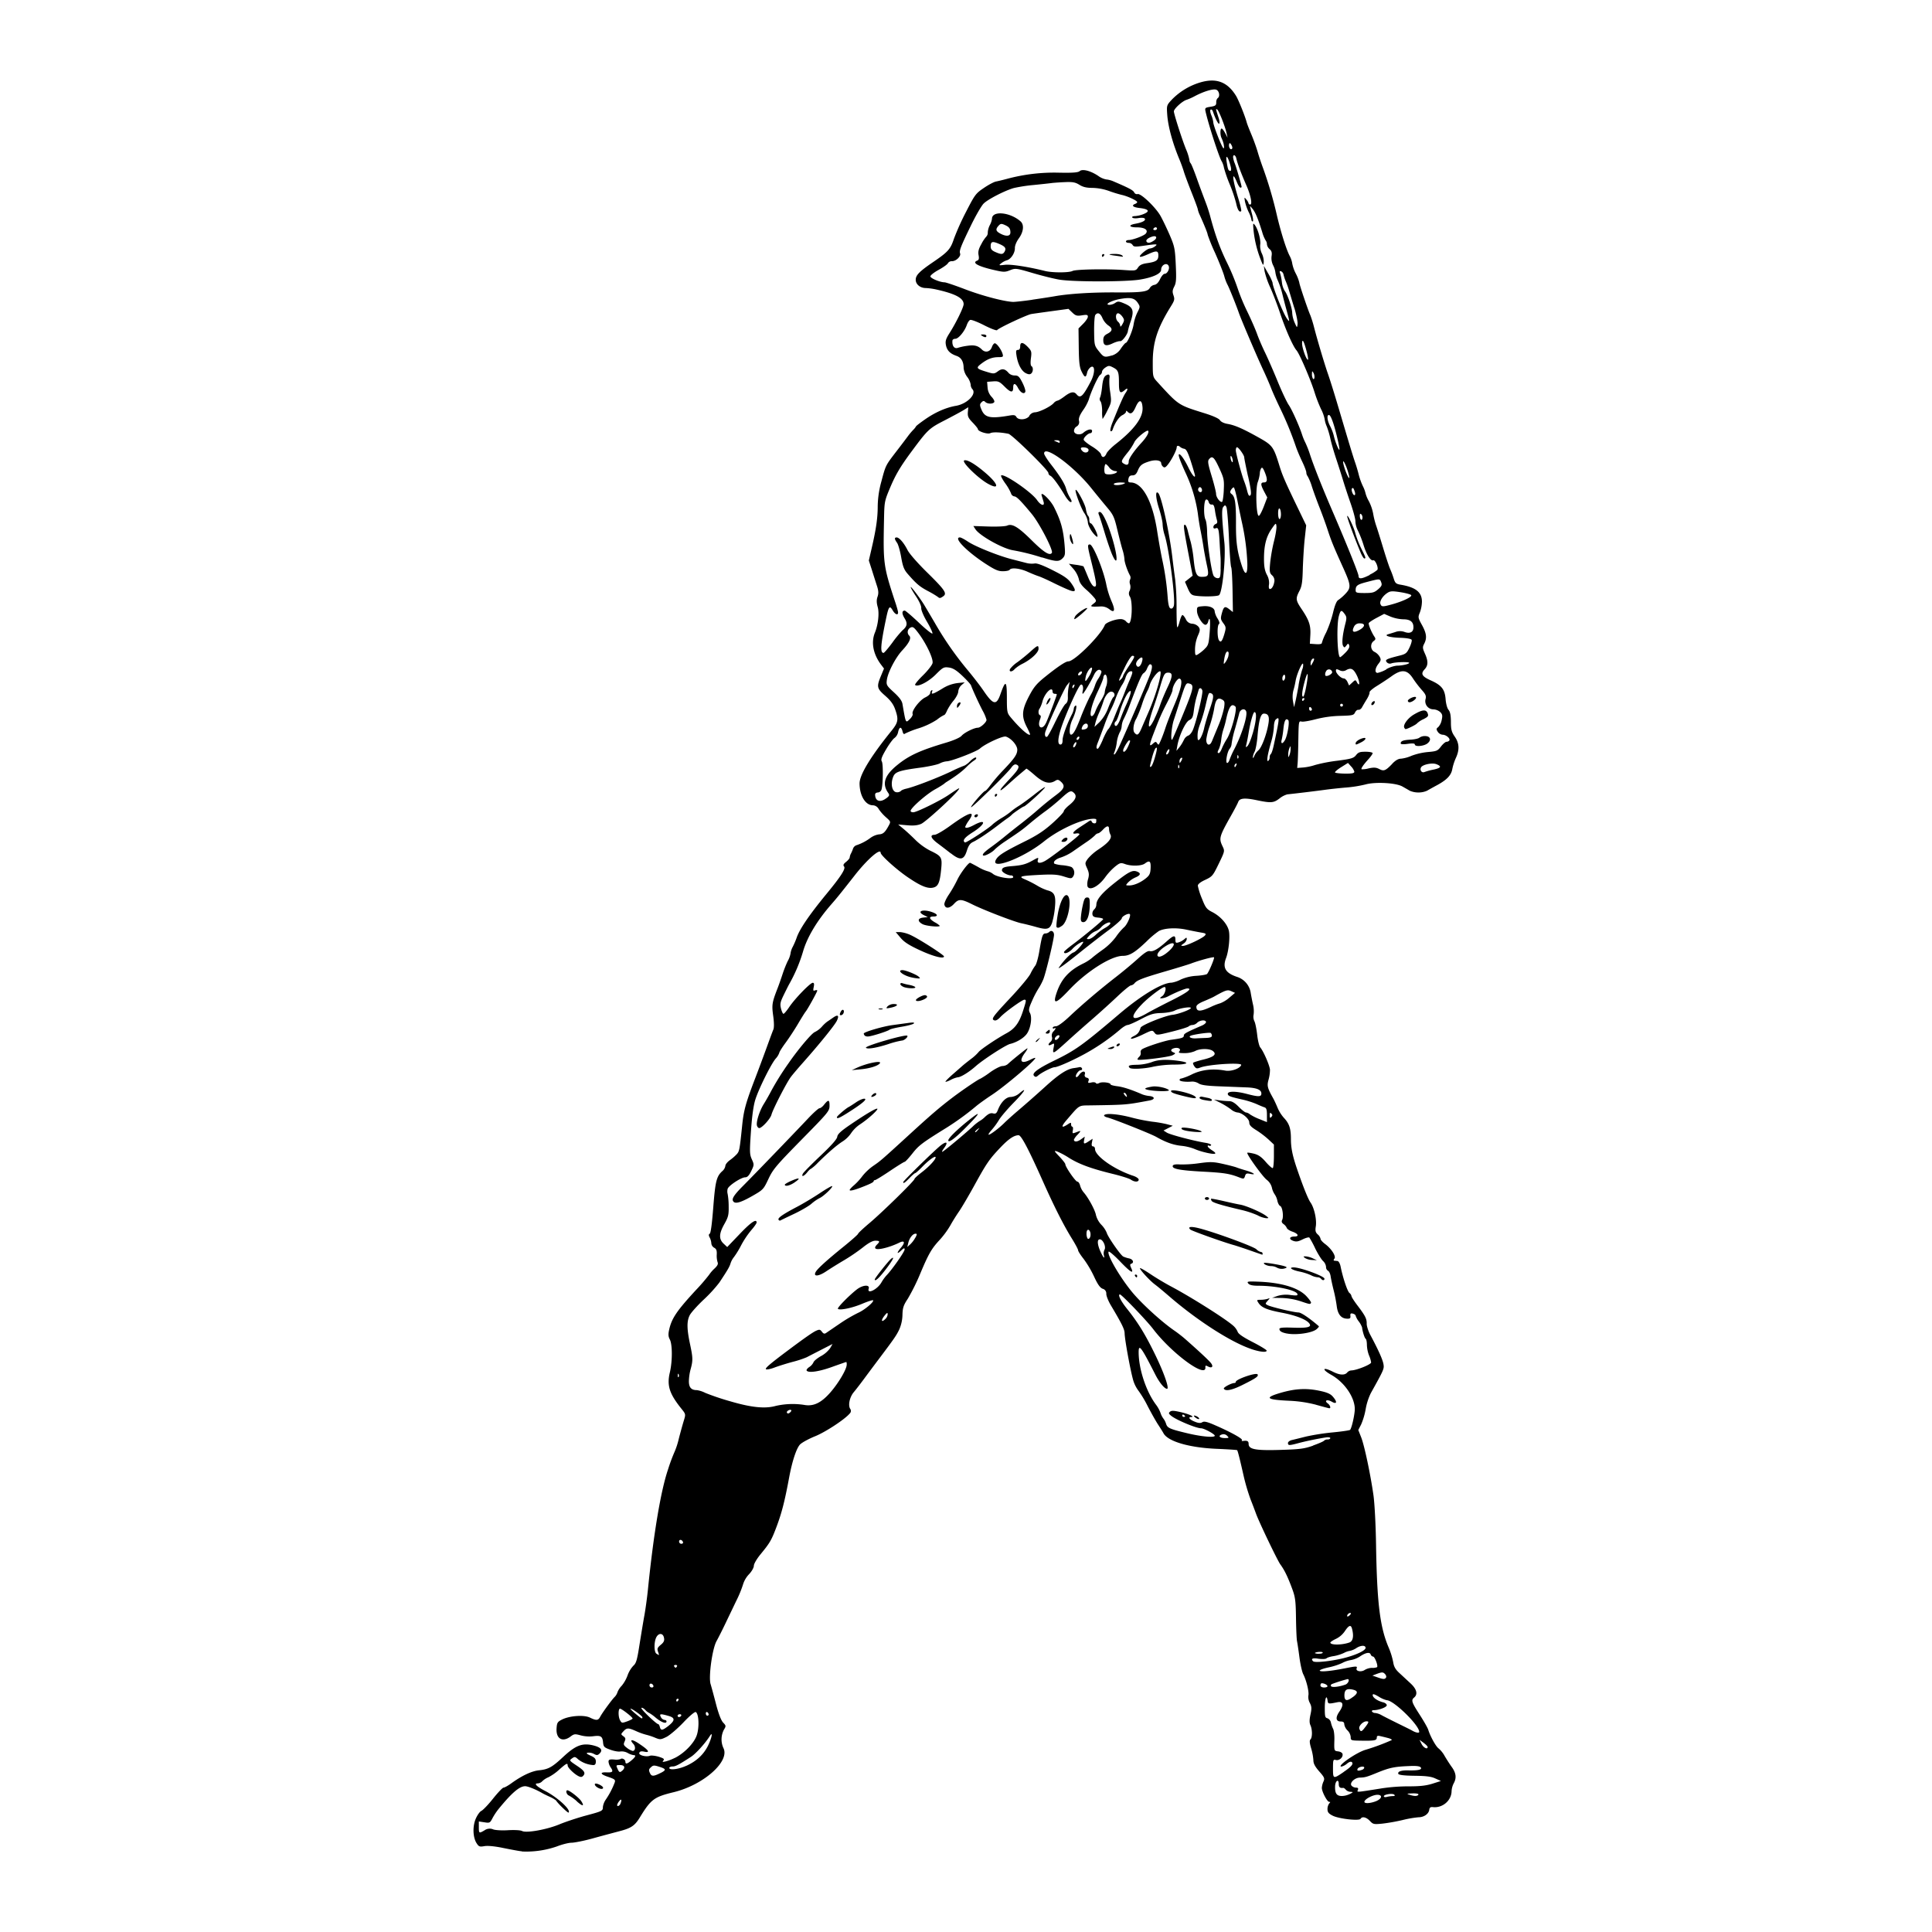 <svg id="Graphic_Elements" data-name="Graphic Elements" xmlns="http://www.w3.org/2000/svg" viewBox="0 0 1200 1200"><g id="layer1"><path id="path4182" d="M324.19,1149.89c-1.45-.09-6.51-1.05-11.26-2-5.38-1.14-9.89-1.58-12-1.23-3,.53-3.51.35-4.87-1.75-2.42-3.68-2.62-10.77-.45-15.5,1-2.27,2.54-4.29,3.38-4.64s4.05-3.59,7.11-7.44,6.06-7,6.66-7,2.67-1.14,4.63-2.54c6.61-4.82,12.84-7.79,17.45-8.23,5.81-.61,8.15-1.93,15.15-8.49,7.47-6.92,11.53-8.49,18-7.09,5.21,1.22,6.68,2.89,4.43,5.16-1.19,1.14-1.73,1.23-3.5.26a6.86,6.86,0,0,0-3.75-.78c-1.27.26-.89.7,1.64,1.84s3.28,1.92,3.28,3.67c0,1.49-.47,2.19-1.54,2.19a17,17,0,0,1-9.48-3.59c-1.8-1.66-2.16-1.75-3.84-.52s-1.73,1.31,3,4.46c4.9,3.24,5.69,4.64,3.84,6.48-.73.7-1.51.7-2.84,0-2.74-1.4-6.65-5.25-6.65-6.57,0-1.75-.73-1.4-5.12,2.45a32.11,32.11,0,0,1-6.77,4.82,12.72,12.72,0,0,0-3.83,2.45,4.14,4.14,0,0,1-2.88,1.4c-2.63,0-.61,2,4.87,4.82,7.62,4,15.93,11.64,14.32,13.3-.43.44-7-6-7.79-7.52a18.48,18.48,0,0,0-3.74-2.19c-1.93-.88-4.1-1.93-4.82-2.37-3.94-2.27-8.9-4.29-10.63-4.29-3.57,0-8.44,4.21-16.76,14.45a39.44,39.44,0,0,0-3.64,5.6c-1.42,2.72-1.71,2.89-4.94,2.36l-3.43-.52v3.5c0,3.94.12,4,3.54,2a5.52,5.52,0,0,1,5.48-.53c1.63.53,5.93.7,9.53.44,3.84-.18,7.29,0,8.31.52,2.61,1.4,15.42-.87,23.34-4.2,3.6-1.49,10.7-3.85,15.77-5.25,10.81-2.89,11.07-3,11.08-5.52a10.65,10.65,0,0,1,1.8-4.55,50.31,50.31,0,0,0,5.56-10.68c.51-1.58,0-2-3.83-3.33-5.12-1.66-5.75-3.06-1.34-2.89,3.91.18,4.45-.43,2.71-3a7.66,7.66,0,0,1-1.4-3.59c0-1.32.58-1.58,3.46-1.4a9.24,9.24,0,0,0,4-.27c.88-.87,3,.27,3,1.58,0,1.75,1.14,1.49,3.81-.79s2.93-3.24,1.23-3.24a11.34,11.34,0,0,1-3.7-1.4,7.86,7.86,0,0,0-4.42-.87c-1,.26-3.78-.18-6.16-1.05-3.93-1.4-4.35-1.84-4.62-4.56-.36-3.85-1.42-4.46-6.09-3.85a21.13,21.13,0,0,1-7.71-.52c-3.63-1-4.16-1-6.49.78-5.06,3.68-9.05,1.23-8.58-5.25.25-3.5.6-4,3.63-5.51,4.8-2.28,13.63-2.89,17.25-1,3.81,1.83,5,1.75,6.17-.53,1.23-2.45,7.74-11.29,9.16-12.52a7.56,7.56,0,0,0,1.65-2.89,12.13,12.13,0,0,1,2.61-3.94,22.22,22.22,0,0,0,3.58-6.3,17.6,17.6,0,0,1,3.65-6.13c1.73-1.49,2.33-3.5,3.82-13.13,1-6.22,2.33-14.36,3-18s1.68-10.85,2.22-16.19c3.48-34.41,7.92-61,12.43-74.41a110.44,110.44,0,0,1,4.23-11.38,48.51,48.51,0,0,0,2.52-7.88c1-3.85,2.38-8.86,3.08-11.12,1.25-4.08,1.25-4.13-1.41-7.44-7.54-9.39-9.16-14.46-7.24-22.59,1.63-6.88,1.64-17.33,0-20.47-1-1.84-1.06-3.31-.41-6.17,1.57-7,4.74-11.68,16.59-24.52a120.6,120.6,0,0,0,8.18-9.47,22.37,22.37,0,0,1,3.41-3.94c1.85-1.74,2.37-2.84,1.88-3.94a13.85,13.85,0,0,1-.51-4.77c.13-2.46-.26-3.47-1.61-4.19a3.5,3.5,0,0,1-1.76-2.73,9.19,9.19,0,0,0-1-3.58c-.71-1.31-.71-2,0-2.41s1.48-7.07,2.21-16.42c1.26-16.17,2-19.21,5.67-22.5a5.45,5.45,0,0,0,1.84-3.22c0-.86,1.28-2.46,2.85-3.57a28.75,28.75,0,0,0,4.33-3.78c1.55-1.84,1.71-2.73,3.29-18.06.95-9.19,2.26-13.9,8.15-29.23,1.66-4.33,4.68-12.41,6.7-17.95s4-11,4.48-12.05c.52-1.25.48-4.42-.1-8.57-.94-6.82-.71-8.26,2.69-17,.85-2.17,2.23-6.11,3.09-8.76a75.79,75.79,0,0,1,3.17-8.07A15.43,15.43,0,0,0,491,592.3a12,12,0,0,1,1.38-4.19,48.38,48.38,0,0,0,2.48-5.8c1.87-5.37,7.95-14.27,18.53-27.13,8.86-10.76,12-15.62,10.89-16.95-.73-.89-.43-1.58,1.26-2.91,1.22-1,2.22-2.19,2.22-2.72a6.85,6.85,0,0,1,.82-2.51,22,22,0,0,0,1.29-3.07,3.48,3.48,0,0,1,2-2,30.67,30.67,0,0,0,8.76-4.57,12.12,12.12,0,0,1,5.25-2.2c2.58-.13,3.81-1.2,6.06-5.34,1.39-2.55,1.37-2.62-1.61-5.26a28,28,0,0,1-4.52-5.07,4.36,4.36,0,0,0-3.61-2.4c-4.64,0-8.26-5.9-8.31-13.57,0-5.3,6.76-16.52,19.83-32.7,4.21-5.22,4.52-7,2.25-13.41-1.1-3.09-2.83-5.45-6.13-8.33-5.21-4.54-5.45-5.63-2.68-12.31l1.91-4.61-2-2.65c-4.75-6.43-6.1-13.69-3.64-19.67,2-4.91,2.8-12.06,1.75-15.82-.77-2.76-.8-4.52-.12-6.47s.63-3.6-.26-6.39c-.66-2.05-2.08-6.5-3.15-9.91l-2-6.2,1.81-7.81c2.73-11.76,3.71-18.69,3.71-26.08a60.23,60.23,0,0,1,2.27-15.2c2.69-10.16,2.55-9.86,9.39-18.78,3-3.88,6.2-8.13,7.16-9.43a40.41,40.41,0,0,1,3.21-3.82,9.9,9.9,0,0,0,1.75-2.18c.16-.4,3-2.55,6.23-4.78,6.22-4.23,12.7-7,18.58-8,7-1.19,13.09-7.45,10.15-10.4a4.47,4.47,0,0,1-1-2.79,10.94,10.94,0,0,0-2.19-4.81,11.37,11.37,0,0,1-2.19-5.36c0-4.11-1.47-6.63-4.47-7.67-4-1.4-5.91-3.37-6.55-6.78-.44-2.35,0-3.77,2.1-7.11,4.17-6.54,8.92-16.24,8.92-18.23,0-3.7-5-6.41-16.86-9.07a39.36,39.36,0,0,0-6.59-.93c-3.52,0-6.31-2.28-6.31-5.14s2.33-5.21,10.94-11.08c9.18-6.25,10.69-8,12.78-14.35a157,157,0,0,1,7.6-16.9c5.4-10.52,6-11.33,11-14.69,2.91-2,6.3-3.77,7.52-4s4.4-1,7-1.7a112.86,112.86,0,0,1,32.11-3.8c8.61.17,11.88-.07,12.94-1,1.77-1.47,6.86-.13,11.57,3.07a12.14,12.14,0,0,0,4.88,2.14,14.71,14.71,0,0,1,4.47,1.19c9.74,4.18,12.17,5.47,12.9,6.84a1.85,1.85,0,0,0,2.06,1.07c1.93-.74,11.37,8.27,14.37,13.71,1.47,2.68,4.07,8.13,5.78,12.11,2.82,6.6,3.15,8.23,3.6,18,.42,9,.27,11.26-.92,13.57s-1.26,3.33-.49,5.52c.84,2.43.64,3.21-1.83,7.14C718.79,204,716,212.63,716,225c0,9.1,0,9.11,2.92,12.31,13.22,14.5,12.81,14.22,29,19.28,5.55,1.72,9.14,3.34,9.81,4.4s2.54,1.93,4.7,2.3c4.56.77,9.63,3,19.47,8.52,8.52,4.79,9.13,5.63,12.85,17.72,1.85,6,3.74,10.29,12.32,28l4.23,8.76-.91,8.31c-.5,4.57-1,12.95-1.19,18.61-.21,8.39-.6,10.94-2.1,13.81-2.47,4.75-2.34,5.8,1.31,11.23,4.72,7,5.79,10.19,5.46,16.24l-.29,5.34,3.72.26c2.44.17,3.72-.09,3.72-.76a33,33,0,0,1,2.65-6.41,72,72,0,0,0,4.3-12.36c1.1-4.61,2.21-7.31,3.25-7.87a27.62,27.62,0,0,0,4.5-3.94c3.51-3.7,3.39-5.31-1.18-15.51C828,338.83,826.9,336,824.59,329c-1.09-3.37-3.31-9.48-4.93-13.57s-3.77-10-4.79-13.13a32.85,32.85,0,0,0-2.68-6.52,3.84,3.84,0,0,1-.81-2.29c0-.8-1.12-3.77-2.48-6.61s-3.11-6.93-3.86-9.09a212.14,212.14,0,0,0-9.86-24.08c-2.11-4.33-4.68-10.05-5.7-12.69s-3-7.18-4.34-10.07c-3.79-8-14-31.9-15.56-36.33-1.94-5.6-6.54-16.91-7.28-18a30.44,30.44,0,0,1-1.95-5.33c-.72-2.45-3.32-9-5.79-14.52a109.84,109.84,0,0,1-4.46-11c0-.84-1.85-5.45-4.88-12.2a15.25,15.25,0,0,1-1.25-3.56c0-.44-1.71-5.11-3.81-10.37s-4.29-11.15-4.86-13.08-1.8-5.28-2.7-7.44c-4.31-10.3-7.1-20.59-7.62-28-.39-5.65-.35-5.78,2.95-9.33a41.09,41.09,0,0,1,17.41-10.55c10-3,16.95-.47,22.34,8.22C769.26,62,773.28,72,774.35,76c.25,1,1.55,4.31,2.87,7.44s3.1,8,3.95,10.94,2.43,7.62,3.51,10.51A251.31,251.31,0,0,1,793,133.3c2.45,10.51,5.83,21.37,8,25.57a15.32,15.32,0,0,1,1.65,4.87,22.81,22.81,0,0,0,2.19,6.16,25.55,25.55,0,0,1,2.19,5.65c0,1.13,5.42,17.17,6.88,20.35a70.21,70.21,0,0,1,2.29,7.44c2.1,8.07,6.33,22.27,8.47,28.46,1.9,5.5,4.25,13.1,8.14,26.26,5.22,17.65,7.63,25.58,8.93,29.33.75,2.16,1.74,5.51,2.2,7.44a41.08,41.08,0,0,0,2.53,7.06,19.72,19.72,0,0,1,1.7,4.55,20.59,20.59,0,0,0,2.06,4.86,29.14,29.14,0,0,1,2.66,7.7,50,50,0,0,0,1.83,7.35c.68,1.92,2.65,8.23,4.39,14s3.7,11.69,4.36,13.14a58,58,0,0,1,2.2,5.87c.87,2.81,1.45,3.33,4.23,3.8,9.44,1.58,13.29,4.64,13.29,10.56a20.72,20.72,0,0,1-1.29,6.7c-1.22,2.95-1.17,3.3,1.3,7.77,2.87,5.21,3.22,8.14,1.38,11.68-1.08,2.1-1,2.78.42,6,2.17,4.76,2.11,7.45-.17,9.89-2.56,2.73-1.62,4.41,3.82,6.83,6.73,3,8.76,5.56,9.24,11.65.23,2.91,1,5.72,1.82,6.66,1,1.14,1.45,3.37,1.48,7.44,0,4.84.45,6.39,2.41,9.22,2.82,4.08,3,8.16.69,13.18a32.81,32.81,0,0,0-2.24,6.93c-.68,3.89-3.35,6.7-9.57,10.07-2.36,1.27-5.11,2.8-6.13,3.4a13.05,13.05,0,0,1-5.35,1.08,13.22,13.22,0,0,1-5.36-1.08c-1-.6-3.07-1.78-4.56-2.62-4-2.3-16.83-3-22.93-1.29a76.72,76.72,0,0,1-11.8,1.9c-3.85.31-9.76.94-13.13,1.4-5.56.77-19.28,2.43-23.64,2.86a13.48,13.48,0,0,0-4.89,2.58c-3.65,2.78-5.22,2.9-14.34,1-7.36-1.52-10.47-1.2-11.29,1.16-.3.85-2,4.11-3.75,7.24-8.13,14.42-8.37,15.22-5.92,20.37,1.38,2.88,1.34,3-2.41,10.75-3.6,7.43-4,7.94-8.39,10-3,1.38-4.6,2.67-4.6,3.66a42.17,42.17,0,0,0,2.53,7.93c2.26,5.73,2.93,6.61,6.35,8.37,5,2.56,9.15,7.11,10.29,11.25,1,3.47.07,12.88-1.64,17.38-2.31,6.08-.3,9.38,7.18,11.8a12.39,12.39,0,0,1,8.1,9.5c.28,1.8.92,5.15,1.44,7.45a17.7,17.7,0,0,1,.4,6.37,6.53,6.53,0,0,0,.47,4.06c.55,1,1.34,4.83,1.74,8.42s1.28,7.16,1.95,7.94c2,2.33,5.79,11.1,6,13.79a23.59,23.59,0,0,1-.88,6.2c-1.06,3.81-.74,5.14,2.91,11.63.67,1.2,1.89,3.84,2.71,5.85a23.39,23.39,0,0,0,3.83,6.13c3.44,3.64,4.45,6.69,4.45,13.35,0,5.39,1,10.24,3.63,18,3.87,11.36,7,19.12,8.52,21.3,2.32,3.26,4,10.75,3.28,15-.41,2.59-.16,3.6,1.22,4.85a5.13,5.13,0,0,1,1.74,2.73c0,.63,1.22,2,2.73,3.15,4,2.92,7.08,7.72,5.89,9.16-.52.63-.61,1.2-.19,1.25s1.36.16,2.07.22,1.6,1.5,2,3.62c1.41,6.93,4.17,15.16,5.44,16.22a3.43,3.43,0,0,1,1.29,2c0,.5,1.67,3.11,3.72,5.8,4.86,6.39,5.81,8.28,5.72,11.38,0,1.41,1,4.66,2.43,7.23,4.91,9.19,7.55,15.1,8,17.91s.3,3.25-7.84,17.85a37.91,37.91,0,0,0-3.23,10,42.15,42.15,0,0,1-2.81,9.51l-1.77,3.45,1.78,4.51c2,5.06,5.76,22.81,7.64,36,.7,4.86,1.41,18.29,1.6,30.2.58,36.67,2.4,51.65,7.82,64.34a46.83,46.83,0,0,1,2.83,9.1c.45,2.89,1.39,4.56,3.89,6.83l6.89,6.39c3.81,3.51,4.66,6.74,2.27,8.76-2,1.66-1.65,2.89,3.39,10.68,2.59,4,5,8.23,5.36,9.45,1.23,4,4.76,10.42,6.46,11.56a17,17,0,0,1,3.7,4.64c1.13,1.93,3.13,5.08,4.47,6.92,2.7,3.76,3,6.83,1.13,10.15a12.3,12.3,0,0,0-1.29,4.82c-.07,5.78-5.59,10.5-11.47,9.89-1.62-.18-2.19.18-2.4,1.66-.36,2.63-3.36,4.64-6.7,4.64a67.18,67.18,0,0,0-9.66,1.67,116.77,116.77,0,0,1-12.69,2.27c-5.36.53-5.82.44-7.81-1.66-2.21-2.36-4.8-3-5.81-1.31-.87,1.4-13.36,0-17.24-1.93-2.61-1.31-3.29-2.19-3.29-4.11a6,6,0,0,1,1.06-3.51c.79-.78.8-1,0-1-1.26,0-4.57-6.3-4.57-8.66a11.71,11.71,0,0,1,1-3.94c.89-1.93.62-2.63-2.63-6.31-2.62-3-3.62-4.9-3.62-6.91a33.9,33.9,0,0,0-1.37-7.36c-1-3.32-1.12-5-.44-5.6,1.21-1.23,1.21-6,0-8.75-.71-1.58-.71-3.33,0-6.66.82-3.76.75-5-.41-7.26a7.77,7.77,0,0,1-.9-4.56c.54-2.19-1.16-9.28-3.16-13.22-.74-1.4-1.81-6.12-2.38-10.5s-1.25-8.84-1.51-10.07-.54-7.7-.64-14.45c-.15-10.76-.45-13-2.47-18.38-2.74-7.35-4.71-11.38-7.27-14.87-1.85-2.56-13.2-26.27-15.1-31.52-.52-1.45-2-5.39-3.34-8.76a126.88,126.88,0,0,1-4.38-14.88c-2.38-10.55-3.6-15.35-4-15.77-.17-.17-5.82-.55-12.56-.83-17.16-.72-30.35-4.56-33.16-9.65-.53-1-2.05-3.4-3.39-5.44s-4.23-7.16-6.42-11.39a69.63,69.63,0,0,0-5.65-9.47,20.94,20.94,0,0,1-3.06-5.69c-1.51-4.2-5.56-25.83-5.64-30.18-.05-2.47-1.68-5.8-8.54-17.32-1.57-2.63-2.84-5.83-2.84-7.11a3,3,0,0,0-2.24-3.17c-1.64-.63-3.1-2.69-5.35-7.57a67.1,67.1,0,0,0-6.51-11c-1.88-2.37-3.41-4.78-3.41-5.35s-1.71-3.79-3.79-7.14c-5.13-8.26-11-19.8-18.35-36.31-8.86-19.82-13.21-28-14.82-28-2.82,0-6.19,2.26-11.25,7.58-6.91,7.26-8.62,9.73-16.18,23.5-3.72,6.74-8,14-9.52,16.19s-4,6.1-5.46,8.76a55,55,0,0,1-6.39,8.75c-5.2,5.57-7,8.6-12.21,21a128.45,128.45,0,0,1-7.8,15.76c-2.7,4.08-3.2,5.62-3.33,10.15a23.79,23.79,0,0,1-2,9c-1.83,3.78-3.09,5.6-12.42,18-2.9,3.85-7.13,9.51-9.4,12.59s-5.16,6.82-6.42,8.31c-2.55,3.05-3.64,8.06-2.24,10.31a2.19,2.19,0,0,1-.32,3c-3,3.58-14.94,11.44-21.4,14.05-3.86,1.56-8,3.81-9.28,5-2.28,2.18-5,10.35-6.92,20.74-2.72,14.71-4.65,22.21-8,31-3,7.93-4,9.61-9.72,16.56-2.39,2.91-4.18,6-4.18,7.16s-1.32,3.51-3,5.27a15.93,15.93,0,0,0-3.59,5.95,70.32,70.32,0,0,1-4.38,10.68c-2.09,4.38-5.21,10.86-6.92,14.44s-4.11,8.32-5.31,10.51c-2.65,4.82-5.05,22.32-3.65,26.7.46,1.49,1.94,6.92,3.3,12.17,1.59,6.13,3.16,10.24,4.43,11.64,1.9,2,1.92,2.19.48,4.56a13,13,0,0,0-.27,11.29c4.21,8.23-12.26,22.85-30.75,27.4-12.36,3-14.23,4.38-21.24,15.85-3.14,5.08-5.36,6.56-12.88,8.49-3.27.88-10.57,2.8-16.22,4.38s-11.64,2.71-13.31,2.71-5.71,1-9,2.28a57.94,57.94,0,0,1-21.7,3.15Zm61.18-29.59c1-2.45.56-3.33-.75-1.58a6.08,6.08,0,0,0-1.31,2.37c-.06,1.22,1.53.61,2.06-.79Zm469.37-1.58c3.73-1.57,4.12-4,.64-3.94-2.69.09-7.36,2.45-7.89,4.12-.49,1.49,3.53,1.31,7.25-.18Zm10.44-3.15c1.16,0,1.42-.26.82-.87-1.06-1-6.47-.18-6.47,1,0,.52.89.7,2,.35A18.76,18.76,0,0,1,865.18,1115.57Zm-26.66-1.31c2.07-1.14,2.09-1.23.33-1.32a4.35,4.35,0,0,1-2.93-1.31c-.58-.7-1.32-1.22-1.64-1.14-2,.27-2.76-.43-2.76-2.45,0-3.41-2.17-2-2.27,1.49-.13,4.47,1,6,4.27,6a11.8,11.8,0,0,0,5-1.31Zm42.46.44c.34-.53-1.07-.88-3.67-.79-3.41.09-3.8.26-2,.79C878.43,1115.75,880.36,1115.75,881,1114.7Zm-23.2-3.86a114,114,0,0,1,17.51-1.31c6.75,0,10.59-.44,14.45-1.66l5.25-1.67-3.5-1.57c-2.64-1.23-5.87-1.58-13.07-1.67-6.6-.08-9.68-.52-9.92-1.22-.49-1.49,2-2.28,6.71-2.1,6,.08,8.32-.53,7.18-1.93-.63-.7-2.82-1-6.86-.79-9.22.35-12.32,1-19.45,3.86-7.28,3-8.21,3.23-11.48,3.32s-6.5,3.33-5.14,5a4,4,0,0,0,2.77,1.23c1.25,0,1.58.44,1.19,1.4-.61,1.57-1.61,1.66,14.36-.88Zm-23.1-10.33c4.65-3.15,6.13-4.9,5-6-.57-.52-1.64-.26-3.13,1a8.29,8.29,0,0,1-3.32,1.75c-3.38,0,9.2-8.76,14.91-10.42a136.77,136.77,0,0,0,16.2-6c.47-.27-.51-.88-2.19-1.32s-3.95-1-5-1.22c-1.4-.35-2-.09-2,.87,0,1.84-1.21,2.11-9.2,2-6.86-.09-7-.09-7-2.28a6.74,6.74,0,0,0-2-4.11,6.88,6.88,0,0,1-2-3.77c0-1.22-.59-1.75-2.09-1.75-3.18,0-3.53-2.45-.9-6.21,2.83-4.12,2.34-6.48-1.18-5.78-5.66,1.14-5.89,1.14-6.18-.88-.6-4.29-1.7-1.66-1.75,4.2,0,5.52.15,6.31,1.66,6.66a3.73,3.73,0,0,1,2.18,2.8,17.68,17.68,0,0,0,1.37,3.85c.48,1,.82,3.85.75,6.57-.19,7.18-.22,7,2.41,7.35,1.38.18,2.52.88,2.67,1.66.39,2.11-2.09,4.21-4.17,3.68-1.64-.44-1.77-.09-1.77,5.34,0,6.48.12,6.57,6.66,2.1Zm-424,.53c3.25-1.67,3-2.37-1.2-3.68-3.15-1-3.82-1-5.2.35-1.3,1.14-1.41,1.75-.62,3.5,1,2.28,2.19,2.28,7-.17Zm-24-1.4c1.86-1.84,1.18-3.33-1.56-3.33-2.46,0-2.55.09-1.61,2.19C384.56,1101,385.09,1101.13,386.61,1099.64Zm459.28-.35c.77-.27,1.39-.88,1.39-1.4,0-1.23-3.73-.44-4.16.87C842.72,1099.9,843.72,1100.08,845.89,1099.29Zm-419.6-2.54c6.28-2.89,10.62-6.92,13.38-12.43,2.37-4.82,3.23-9.37,1.12-6-2.87,4.55-8.76,11-11.65,12.87-8,5.16-9.64,6-11.5,6-1.08,0-2,.43-2,.87C415.67,1099.64,421.53,1098.94,426.29,1096.75Zm-7.12-4.9c5.88-3,11.72-9,13.46-13.84s1.42-13.48-.53-14.62c-.56-.35-3.84,2.37-7.64,6.39-3.66,3.86-8.38,7.88-10.47,9-3.57,1.75-4,1.84-7,.61a39.11,39.11,0,0,0-5.75-1.92,39.62,39.62,0,0,1-6.3-2.28c-4.69-2.1-5.77-2.1-7.81.18-1.63,1.75-1.63,1.84,0,3.06,1.38,1,1.5,1.58.72,3.33s-.64,2.27,1.56,3.94a11.12,11.12,0,0,0,3.46,1.84c1.73,0,2-2.72.41-4.38-2.85-3.15-.46-3,4.41.44,5.33,3.59,6.17,5.25,2.31,4.37-1.78-.35-2.66-.17-3,.79-.56,1.4,4.28,2.72,6.72,1.75.79-.26,3.19,0,5.33.62,3.13,1,3.69,1.4,2.91,2.36s-.53,1,1.57.52A31.26,31.26,0,0,0,419.17,1091.85Zm467.5-6.75c0-.43-1.14-1.57-2.54-2.62l-2.53-1.84,1.28,2.54c1.17,2.36,3.79,3.68,3.79,1.92Zm-5.25-9.45c0-4.11-15.86-19.61-20.14-19.61a17.22,17.22,0,0,1-4.95-2.19c-2.84-1.66-3.8-1.93-3.8-1,0,1.58,3,3.59,6.35,4.46,1.32.27,2.4,1.14,2.4,1.84,0,1.23-4.9,3.07-8.15,3.07-.86,0-1.34.44-1,.87a2.46,2.46,0,0,0,2,.88,10.83,10.83,0,0,1,3.67,1.22c1.21.7,5.54,2.89,9.63,4.91s8.43,4.11,9.63,4.81c2.25,1.32,4.38,1.67,4.38.79Zm-33.43-3c2.24-3,2.34-3.5.7-3.5-2.21,0-5.06,3-4.43,4.64C845.07,1075.91,845.78,1075.74,848,1072.67Zm-433.53-.17c4.92-3.77,5.06-5.52.55-6.74-4.94-1.4-5.69-1.32-4.59.78a3.17,3.17,0,0,0,2.22,1.76c.7,0,1.28.43,1.28.87,0,1.75-3,.79-6.62-2.19a26.28,26.28,0,0,0-4.25-3.06,7.13,7.13,0,0,1-2.33-1.84c-1-1-2.09-1.58-2.41-1.23-.56.62,9.32,10.07,10.47,10.07.31,0,.76.79,1,1.75.58,2.28,1.54,2.19,4.66-.17ZM390,1069c1.6-.62,2.91-1.32,2.91-1.58,0-.88-6.76-6.13-7.83-6.13s-1.2,4.82,0,7.09c1.06,1.93,1.16,2,4.93.62Zm9-2.37c0-.79-6.23-5.34-7.36-5.34-.37,0,1,1.4,3,3.07C398.56,1067.6,399,1067.86,399,1066.63Zm24.07-1c.3-.44-.07-.88-.82-.88s-1.37.44-1.37.88a.83.83,0,0,0,.83.87A1.75,1.75,0,0,0,423.11,1065.67Zm17.07-.79a1.76,1.76,0,0,0-.87-1.4c-.48-.26-.88.09-.88.79s.4,1.4.88,1.4A.83.83,0,0,0,440.18,1064.88ZM421.36,1056c.3-.44.12-.88-.38-.88a.94.94,0,0,0-.93.88c0,.52.17.87.38.87S421.06,1056.56,421.36,1056Zm418.95-1.93c3.45-2.54,3.27-4-.57-4.72-3.42-.62-4.68.35-4.7,3.67,0,3.5,1.55,3.85,5.27,1Zm-434.47-7c-.54-1.58-2.43-1.84-2.43-.35a1.39,1.39,0,0,0,1.39,1.4C405.57,1048.16,406,1047.72,405.84,1047.11Zm418.67.26c0-.79-2-1.84-3.57-1.84-.44,0-.8.62-.8,1.32s.83,1.31,2.19,1.31C823.53,1048.16,824.51,1047.81,824.51,1047.37Zm11.17-1c1.79-.7,2.86-3.41,1.31-3.41a96.59,96.59,0,0,0-9.68,3.06c-.63.26-.9.88-.59,1.31C827.29,1048.25,831.89,1047.72,835.68,1046.32Zm25.22-4.38c.32-.52,0-1.57-.73-2.27-1.14-1.14-1.77-1.14-4.53-.18l-3.22,1.23,2.9,1C859.06,1043.08,860.17,1043.17,860.9,1041.94Zm-26.13-5.6c7.8-1.57,8.44-1.57,7.85-.09-.69,1.75,2.83,2.46,5,1a9.31,9.31,0,0,1,4.53-1.32,7.44,7.44,0,0,0,3.17-.43c.77-.79-1.41-6.57-2.47-6.57a2,2,0,0,1-1.53-1.4c-.62-1.58-3.27-1-6.76,1.4a15.58,15.58,0,0,1-5.69,2.19,17.48,17.48,0,0,0-5.3,1.84,40.84,40.84,0,0,1-8.11,2.62c-3.4.7-6,1.67-5.74,2.1C820.26,1038.53,826.2,1038,834.77,1036.34ZM420.49,1035c.29-.44-.1-.88-.88-.88s-1.17.44-.87.88.69.87.87.87S420.19,1035.55,420.49,1035Zm414-5.08c7.51-1.84,13.7-4.73,13.7-6.39s-2.7-1.75-5.55,0a11.82,11.82,0,0,1-4.18,1.84,12,12,0,0,0-3.73,1.31,27,27,0,0,1-6.13,1.93c-2,.26-4.1.87-4.69,1.4s-2.8.52-5,.26c-3.66-.61-4.87,0-3.3,1.58,1,1,10.48.08,18.92-1.93Zm-425.76-4c-.69-1.84-.42-2.54,1.68-4.29,1.91-1.57,2.39-2.62,2-4.37-.56-3-3.25-3.16-4.75-.35s-1.51,9.36.11,10.24a11.31,11.31,0,0,0,1.54.87,6.75,6.75,0,0,0-.62-2.1Zm412.83.44c-.43-.7-4.88-.26-4.88.44a5.74,5.74,0,0,0,2.67.35C820.79,1027.15,821.78,1026.8,821.52,1026.36Zm16.66-6.21c2.18-.88,2.75-4,1.53-8.58-.7-2.63-2-2.11-4.56,1.75a14.32,14.32,0,0,1-5.47,4.64c-1.87.87-3.41,1.92-3.41,2.27,0,1.67,7.37,1.58,11.91-.08ZM839,1002c-.61-.61-2.27.62-2.27,1.67,0,.52.51.52,1.34-.18s1.15-1.31.93-1.49ZM424.22,957.83c-.54-1.63-2.42-1.89-2.42-.35a1.39,1.39,0,0,0,1.38,1.39C424,958.87,424.42,958.4,424.22,957.83Zm391.35-60c3.51-1.24,6.58-2.59,6.83-3a2.92,2.92,0,0,1,2.17-.74c.93,0,1.7-.39,1.7-.86s-1.27-.66-2.85-.4c-5.4.85-12.48,2.32-17,3.54-5.69,1.53-6.44,1.52-6.44-.09,0-.7,1.09-1.54,2.41-1.84s5.23-1.26,8.67-2.14a142.51,142.51,0,0,1,16.63-2.6c5.71-.55,10.6-1.27,10.88-1.59.91-1.08,2.47-7.53,2.87-11.87.65-7.35-5.91-17.42-14.54-22.28-6.31-3.55-5.36-5.2,1.1-1.9,4.08,2.08,7.25,2.25,8.75.44a3.9,3.9,0,0,1,2.57-1.31c3.1,0,12.31-3.69,12.31-4.93a16.84,16.84,0,0,0-1.31-4.4,20.22,20.22,0,0,1-1.31-6.49c0-1.84-.34-3.56-.76-3.82-.68-.41-2-4.6-2.24-7.09a14.29,14.29,0,0,0-2-3.63,11.89,11.89,0,0,1-2-3.6c0-.47-.78-1.06-1.72-1.31-1.36-.35-1.68,0-1.53,1.43s-.22,1.85-2.44,1.69q-5.19-.37-6.07-7.95a93.3,93.3,0,0,0-1.92-9.8c-.79-3.14-1.63-7-1.86-8.61s-1-3.12-1.63-3.38a2.68,2.68,0,0,1-1.21-2.42,5.77,5.77,0,0,0-1.86-3.63c-1-.92-3.2-4.42-4.85-7.78a59.38,59.38,0,0,0-3.63-6.77c-.37-.36-2.26.14-4.22,1.11-2.84,1.41-4,1.58-5.94.86-2.79-1.06-2.24-2.65.92-2.65s2.2-1.85-1.43-3.06c-1.63-.56-3.14-1.57-3.37-2.25a6,6,0,0,0-2-2.4c-1.15-.82-1.4-1.59-.86-2.63,1-2,.17-8.09-1.25-8.63-.63-.24-1.41-1.69-1.74-3.21a11,11,0,0,0-1.71-4.08,11.7,11.7,0,0,1-1.72-4.2,8.9,8.9,0,0,0-3.13-4.73C784.31,731,774,716.64,774.74,716c.21-.2,2,.06,4.12.57,2.77.71,4.68,2.05,7.36,5.16,2,2.31,3.94,4,4.33,3.77s.7-3.61.7-7.49V710.9l-3.38-3.17a57.66,57.66,0,0,0-7.66-5.81c-3.25-2-4.28-3.15-4.28-4.78,0-2.3-4.67-6.16-7.45-6.16a9,9,0,0,1-4-2,48.48,48.48,0,0,0-6.46-4l-4-2,3.5.48a53.57,53.57,0,0,0,6,.49c1.69,0,3.5,1.09,5.87,3.52,1.89,1.92,3.91,3.5,4.49,3.5a4.9,4.9,0,0,1,2.44,1.15,31.78,31.78,0,0,0,6,3l4.6,1.85v-4.35c0-3.38-.34-4.46-1.53-4.84-.84-.26-3.11-1.19-5-2.07a53.91,53.91,0,0,0-8.31-2.66c-7.65-1.72-9.06-2.22-9.42-3.29-.69-2.08,4.49-2.21,11.8-.3s9,1.88,9-.28c0-2.31-2.91-3.53-9.09-3.78l-17-.66c-7.72-.29-11.32-.78-12.82-1.77a7.64,7.64,0,0,0-4.15-1.19c-4,.35-7.75-.11-7.75-1a1,1,0,0,1,1.09-.88,36.65,36.65,0,0,0,6.79-2.7c6-2.85,13-3.61,20.57-2.22,3.6.65,9.15-1.31,9.83-3.49.54-1.72-20.19-.43-25.4,1.58-2.05.8-2.64.68-3.64-.7-.66-.9-1-1.9-.85-2.21s3.14-1.26,6.55-2.09c6.58-1.61,8.38-3.33,5.61-5.37-2.1-1.54-8.13-1.47-10.92.14a16.37,16.37,0,0,1-6.45,1.27c-3.54,0-4.1-.17-3.27-1.18,1.24-1.48-1-2.62-3.53-1.81-2.05.65-2.1,1.78-.1,2.56,1.35.52,1.26.74-.66,1.76-2.14,1.13-20.92,3.46-21.69,2.68-.22-.22.22-1,1-1.77a2.84,2.84,0,0,0,.94-2.53,1.91,1.91,0,0,1,.7-2c1.84-1.42,14-5.41,18.22-6,6.74-.91,7.86-1.29,7.86-2.62,0-1.17,1.5-2,11.23-6.21,1.6-.69,2.74-1.74,2.53-2.34-.5-1.4-3.9-1-5.57.69a4.81,4.81,0,0,1-2.83,1.31,3.85,3.85,0,0,0-2.39.88c-.48.48-5.14,1.93-10.38,3.23-9.38,2.33-9.52,2.34-10.83.64s-1.43-1.65-7.34,1.2c-3.31,1.6-6.49,2.76-7.07,2.57s.1-.9,1.5-1.6c2.47-1.2,3.44-2.39,4.3-5.25.47-1.57,15.14-7.47,19.84-8,3.63-.39,11.38-3.28,11.38-4.25s-7.12.12-10.06,1.64c-1.46.75-5.17,1.42-8.32,1.5-4.82.12-6.74.69-12.59,3.78-3.79,2-7.54,3.64-8.32,3.65s-2.79,1.21-4.48,2.67a128.83,128.83,0,0,1-19.37,13.72c-7.54,4.43-19.39,9.85-21.57,9.85-1.49,0-8.08,3.31-10.07,5.07-1.25,1.09-1.77,1.15-2.63.27-1.54-1.57,2.31-4.49,12.49-9.44,13.37-6.51,17.47-9.44,40.58-29.07,13.73-11.66,26.6-19.35,32.37-19.35a19.28,19.28,0,0,0,5.79-2,27.84,27.84,0,0,1,9.69-2.27c3.13-.2,6-.7,6.51-1.12,1.09-1,4.82-9.89,4.36-10.35s-9.47,2-14.38,3.87c-1.68.62-8.66,2.76-15.51,4.75-14.27,4.16-17.88,5.53-19.46,7.45a3.79,3.79,0,0,1-2.29,1.37c-.64,0-4.43,3.1-8.43,6.89s-11,10.13-15.59,14.1-11.41,10-15.2,13.46c-9.17,8.33-9.57,8.53-8.81,4.48.58-3.09.52-3.19-1.26-2.23-2.13,1.14-2.52-.06-.56-1.68a3,3,0,0,0,.81-3.05,3.57,3.57,0,0,1,.89-3.34c1.53-1.53,1.85-2.77.49-1.93-.48.29-.87.12-.87-.4s.88-.92,2-.92,4.41-2.32,8.53-6.22c7.79-7.35,18.62-16.55,28.89-24.53,4.1-3.18,10.08-8.17,13.3-11.08,4.19-3.8,6.34-5.19,7.57-4.86,2,.52,5.21-1.33,10.42-6,4.35-3.9,5.48-4.13,5.48-1.07,0,1.92.28,2.16,2,1.64a11.07,11.07,0,0,0,3.51-1.94c1.37-1.21,1.53-1.21,1.53,0a4.42,4.42,0,0,1-2,2.71c-1.75,1.23-1.8,1.39-.34,1.42,2.05.06,12.23-4.76,13.64-6.45.88-1.07.51-1.37-2.3-1.82-1.84-.31-6-1.13-9.3-1.83-6.21-1.33-13.4-1-17,.86a57.29,57.29,0,0,0-7.62,6.43c-7.22,6.91-10.63,9-14.81,9-7.24,0-22.55,9.73-33.27,21.12-8.39,8.92-10.4,9.38-7.8,1.75,2.93-8.62,7.81-13.92,16.82-18.27a27.93,27.93,0,0,0,5.26-3.43c1.21-1.08,4.33-3.45,6.94-5.28a38.05,38.05,0,0,0,7.81-7.7,36.54,36.54,0,0,1,5-5.92c1.87-1.48,4.46-7.32,3.61-8.17s-5,1.39-5,2.62c0,.69-3.85,4.12-8.54,7.61s-12.47,9.54-17.29,13.43-9.89,7.8-11.28,8.69c-2.49,1.61-2.51,1.61-1.31-.08,2.77-3.92,6.8-8,8.47-8.49s7-6.62,5.86-6.62-4.54,2.19-6.63,4.5-5.21,3.41-5.15,1.84c0-.36,2.27-2.32,5-4.36,6.74-5,19-15.13,19.29-16,.16-.4-1.23-.85-3.06-1-2.61-.22-3.39-.68-3.6-2.1a3.6,3.6,0,0,1,1.09-2.95,4.28,4.28,0,0,0,1.36-2.89c0-3.21,3.34-7.24,11.13-13.44,8.83-7,11.25-8.29,14-7.26s2.45,2.3-.88,3.71a15.07,15.07,0,0,0-4.51,3.08c-1.66,1.86-1.65,1.88.69,1.88,3,0,7.25-1.88,10.55-4.62,2.09-1.73,2.59-2.88,2.73-6.19.18-4.38-.65-5-3.6-2.8-2.06,1.56-8.41,1.73-12.29.32-2.58-.94-3.15-.81-6,1.42a37.73,37.73,0,0,0-6.3,6.75c-4.17,5.8-9.87,8.7-11.05,5.62a10,10,0,0,1,.42-4.5c.71-2.61.59-3.92-.6-6.58-1.45-3.21-1.43-3.39.41-6a31.64,31.64,0,0,1,6.68-5.84c6.17-4.09,8.51-7,7.37-9.15a8.43,8.43,0,0,1-.86-3.41c0-2.41-1.39-2.27-3.86.39-1.12,1.2-2.43,2.19-2.92,2.19a3.37,3.37,0,0,0-1.95,1.27,41.5,41.5,0,0,1-5.58,4.36c-2.48,1.7-6.17,4.25-8.2,5.68a30.4,30.4,0,0,1-7.31,3.68c-3.34,1-5.2,2.8-4.08,3.92a20.29,20.29,0,0,0,5.14.94c2.57.26,5.14.84,5.68,1.29a4.4,4.4,0,0,1,.78,5.67c-1,1.43-1.37,1.43-5.87,0-3.84-1.21-6.65-1.39-14.77-1-12.54.67-13.64,1-9.15,2.88a67.39,67.39,0,0,1,7.44,3.8,31.82,31.82,0,0,0,6.28,2.92c4.45,1.09,5.42,3.17,4.79,10.26a50.81,50.81,0,0,1-1.79,9.86c-1.46,4.18-3.14,4.61-10.16,2.6-2.64-.76-6.73-1.79-9.07-2.27-4.4-.92-23.42-8.25-30.32-11.7s-8.48-3.49-11.31-.4-5.54,3.2-6.05.5c-.18-.89,1.06-3.64,2.74-6.12a83.15,83.15,0,0,0,5.32-9.31c1.83-3.91,6.78-10.51,7.89-10.51.14,0,2.39,1.17,5,2.61a26,26,0,0,0,5.86,2.63,9.29,9.29,0,0,1,3.57,1.81c2.79,2.06,12.38,3.47,12.38,1.82a1.16,1.16,0,0,0-1.27-1c-2.16,0-5.74-2-5.74-3.16,0-1.64,1.4-2.25,6-2.61,6.4-.5,8.85-1.16,13-3.48,3.69-2.06,3.86-2.09,3.33-.41-.66,2.06,1.13,2.38,4.21.77,3.67-1.94,21.6-15.77,21.6-16.67,0-.5-.94-.73-2.11-.51-3,.58-2-1.06,2.37-3.9,2-1.31,4.43-2.89,5.33-3.5,1.31-.88,1.72-.89,2,0a1.86,1.86,0,0,0,1.63,1.1c1.13,0,1.3-.33,1.23-2.4,0-.36-1.3-.53-2.84-.38-7.54.73-21.08,7.12-29.6,14-13.26,10.65-34.32,18.43-29.66,11,1.54-2.48,5.25-4.79,17.21-10.73,8.13-4,12.36-6.8,17.72-11.6,3.88-3.46,7-6.8,7-7.4s1.54-2.33,3.43-3.85c3.9-3.14,4.87-5.54,3-7.41s-2.71-1.67-8.05,3.2c-2.71,2.48-7.1,6.1-9.75,8s-7,5.34-9.64,7.56c-5,4.2-5.43,4.52-14.92,10.9a52.45,52.45,0,0,0-6.94,5.31c-1.46,1.76-6,4.18-7.06,3.81s.08-1.87,4.41-5c2.17-1.55,6-4.47,8.46-6.5s7-5.64,10.06-8,7.18-5.73,9.17-7.44c6-5.21,8.44-7.18,13.24-10.81,5-3.75,5.6-5.58,2.8-8.12-1.49-1.34-2.1-1.44-3.5-.57-3.64,2.28-7.28,1.3-12.62-3.37-2.77-2.43-5.18-4.3-5.34-4.16l-3.46,2.9c-1.74,1.44-5.2,4.47-7.68,6.73s-4.66,4-4.85,3.78c-.4-.4.63-1.65,6.63-8.09,4.83-5.18,5.53-6.94,3.16-7.85-1-.38-2,.27-3.23,2-2.3,3.27-24.39,25-24.9,24.48s7.79-10.11,8.72-10.11c.39,0,1.91-1.68,3.38-3.72a107.4,107.4,0,0,1,7.71-9c7.19-7.51,8.88-10,8.88-12.91,0-2.75-3.77-7.08-7.07-8.13-1.85-.59-12.92,4.52-16.13,7.43-2,1.83-17.83,7.92-20.57,7.92a12,12,0,0,0-4.42,1.33c-1.42.73-6.81,1.91-12,2.61-12.7,1.7-15.47,2.59-16.71,5.29-2.06,4.52-.91,10,2.1,10a3.43,3.43,0,0,0,2.53-.82c.28-.44,1.78-1.07,3.34-1.42,4.59-1,18.85-6.45,27.57-10.57a93.28,93.28,0,0,1,8.71-3.83,14.26,14.26,0,0,0,3.49-2.79c1.58-1.53,3.18-2.47,3.55-2.08s-.13,1.14-1.09,1.69a32.73,32.73,0,0,0-4.92,4.19c-2.73,2.76-6.44,5.54-12.06,9.06a11.49,11.49,0,0,0-1.84,1.37,59.7,59.7,0,0,1-5.53,3.38c-5.84,3.31-15.71,12.1-15.2,13.54.18.53,1.08.83,2,.67,2.86-.5,16.33-7.17,21.35-10.56,7-4.7,7.37-4.92,6.47-3.49-2.11,3.33-20.46,20.12-23.27,21.29-2.31,1-4.82,1.21-8.75.86l-5.53-.49,3.5,2.91c1.92,1.6,5.27,4.72,7.44,6.91a38.66,38.66,0,0,0,8.9,6.42c7.3,3.53,7.62,4.12,6.82,12-.75,7.54-1.76,10-4.4,10.84-3.41,1.08-7.66-.5-15.41-5.71C557.64,540.84,547,531.3,547,529.7c0-3.22-8.32,4-16.27,14.2-8.43,10.75-10.68,13.54-14.19,17.57-9,10.26-15.12,20.5-17.74,29.46a96.93,96.93,0,0,1-8.64,20.38c-.41.72-1.9,3.68-3.31,6.57-2.21,4.5-2.45,5.71-1.76,8.53.45,1.81,1.14,3.29,1.55,3.29s2-1.88,3.54-4.16c3.52-5.27,13.06-15.1,14.62-15.1.87,0,1,.7.62,2.61-.48,2.17-.34,2.54.8,2.1.76-.29,1.39-.23,1.39.14,0,.77-6.08,11.77-7.24,13.08-.42.49-2.53,3.84-4.65,7.45s-5.62,8.93-7.75,11.82-3.91,5.71-3.94,6.28a10.7,10.7,0,0,1-2.25,3.62C478.86,661,471.4,676,469.19,682.87c-1.18,3.66-2.09,10.17-2.75,19.65-.89,12.89-.85,14.48.54,17.55,1.48,3.29,1.47,3.49-.37,7.28-1.35,2.8-2.41,3.9-3.75,3.9-2.47,0-10.25,5.1-10.9,7.14a6.32,6.32,0,0,0,0,3.23,44.56,44.56,0,0,1,.63,7.66c.1,5.28-.25,6.68-2.64,10.93-3.4,6-3.54,9.39-.51,12.24l2.25,2.11,7.75-8.09c7-7.35,10.51-9.7,10.51-7.13,0,.53-1.51,2.68-3.36,4.78a56.68,56.68,0,0,0-6.24,9.33,54.39,54.39,0,0,1-4.42,7.26,12.36,12.36,0,0,0-2.16,3.94c-.61,2.12-1.86,4.28-7,12a87.79,87.79,0,0,1-9.65,10.53c-4,3.76-7.88,8.11-8.69,9.67-1.92,3.72-1.87,8.48.2,18.19,1.78,8.37,1.82,10.07.25,15.7a32.09,32.09,0,0,0-1,7.19c0,3.86,1.49,5.51,5,5.51a17.25,17.25,0,0,1,5.24,1.73,157,157,0,0,0,15.65,5.26c13,3.82,21.48,4.66,28.09,2.8a47.09,47.09,0,0,1,17.57-.63c5.79,1.08,10.59-1.2,16.29-7.7,5.09-5.82,10.18-14.44,10.18-17.25a3.57,3.57,0,0,0-.22-1.72c-.12,0-4.07,1.37-8.79,3.06-8.26,3-14.88,3.91-15.88,2.28-.26-.43.47-1.4,1.63-2.17a7.25,7.25,0,0,0,2.63-2.94c.28-.86,2.38-2.59,4.66-3.86a17.32,17.32,0,0,0,5.67-4.91l1.51-2.62-7.06,3.61c-3.89,2-7.92,4.07-9,4.64a61.55,61.55,0,0,1-8.68,2.85c-3.73,1-8.85,2.6-11.35,3.55s-4.89,1.41-5.28,1c-.62-.63,2.63-3.4,13.78-11.74,10.08-7.54,15.26-11.16,17.33-12.1s2.56-.89,3.65.58c.92,1.24,1.59,1.45,2.54.81.71-.48,4.57-3.13,8.59-5.86A95.18,95.18,0,0,1,533,815.42c4-1.75,10.13-6.93,9.27-7.79-.26-.26-3.34.73-6.84,2.21-6.16,2.6-13.89,4.19-15,3.1-.58-.58,6.52-7.88,11.54-11.87,3.73-3,8.46-3.39,7.59-.66-1.18,3.73,5.39.53,7.89-3.84a26.61,26.61,0,0,1,3.24-4.47c3.47-3.61,11.19-14.63,11.19-16,0-1.12-.44-1-2.18.65-2.83,2.66-2.83,1.45,0-1.92s2-4.63-1.46-2.82a49.81,49.81,0,0,1-6.73,2.61c-7,2.12-9.8,1.42-6.7-1.68,1.88-1.88,1.65-2.31-1.16-2.31-1.66,0-4.23,1.39-7.68,4.15a118.42,118.42,0,0,1-11.74,8c-3.61,2.12-8.61,5.23-11.1,6.9-4.81,3.2-8.12,3.39-6.5.38,1.05-2,7-7.41,17.93-16.23,4.64-3.77,8.43-7.15,8.43-7.53s3.23-3.4,7.17-6.72c8.05-6.8,27.85-26.2,27.85-27.3,0-.4,2-2.22,4.39-4.06,4.59-3.5,8.74-7.94,8.74-9.35s-4.46,1.83-8.44,6c-2,2.07-3.91,3.76-4.23,3.76s-1.94,1.38-3.57,3.07c-2.9,3-3.89,3.62-3.89,2.52,0-.74,19.92-20.2,23.44-22.89s4.64-1.91,2,1.66c-1.11,1.5-1.61,2.57-1.11,2.4,1-.38,12.47-9.86,18.59-15.43a28.57,28.57,0,0,1,4.61-3.72,15.57,15.57,0,0,0,3.36-2.61c2.07-1.88,3.41-2.46,4.86-2.09,1.62.4,2.19,0,3-2,1.84-4.85,5.08-8.18,8-8.18a9.25,9.25,0,0,0,5.32-2.23c5.31-4.47,3.33-1.18-3.47,5.76-3.83,3.91-7.92,8.71-9.08,10.65a45.83,45.83,0,0,1-4.51,6.2c-1.33,1.46-2.25,2.83-2,3,.51.51,6.35-3.82,9.72-7.2,1.46-1.46,5.19-4.82,8.3-7.47,6.07-5.18,11.43-9.92,17.05-15,8.49-7.75,13.6-11.09,17.79-11.64,1.3-.17,2.9-.44,3.57-.61a1.39,1.39,0,0,1,1.6.8.76.76,0,0,1-.77,1.09c-1.41,0-3.73,3.43-2.88,4.24.32.32,1.19-.31,1.92-1.39,1.65-2.46,4.12-2.67,3.5-.3a1.5,1.5,0,0,0,1.21,2.11c1.16.3,1.48.9,1.07,2-.49,1.29-.22,1.44,1.7,1,1.25-.32,2.52-.18,2.82.31s1.09.59,2.17,0c1.7-.91,7-.26,7,.85,0,.36,1.88.88,4.16,1.15,3.58.44,8.48,2,15.54,5.06a18,18,0,0,0,4.31,1c3.58.35,3.79,2.12.32,2.76-14.77,2.77-14.2,2.72-36.86,3.07-7.56.12-6.44-.57-14.75,9.08-3.61,4.2-3.36,5.35.62,2.75,2-1.31,2.15-1.31,2.15,0,0,.77.34,1.41.75,1.41s.57,1,.34,2.21c-.4,2.07-.28,2.15,1.93,1.31,3.36-1.28,3.43-1.17.95,1.5a10.66,10.66,0,0,0-2.22,3c0,1.57,2,1.53,4.26-.08l2.49-1.77-.41,2.16c-.49,2.55,0,2.65,3,.65l2.29-1.5-.45,2.38c-.32,1.64-.09,2.38.73,2.38.66,0,1.19.72,1.19,1.6,0,4.4,12.08,12.86,23.86,16.71,1.8.6,3.28,1.64,3.28,2.32,0,1.61-2.6,1.61-4.89,0-1-.69-6.09-2.3-11.36-3.58-13.4-3.28-20.71-6-27-9.9a47.48,47.48,0,0,0-7.57-4.06c-1.91-.58-1.71-.17,1.53,3.19,2,2.12,3.72,4.29,3.72,4.81,0,1.66,6.33,10.8,7.47,10.8.6,0,1.36,1.07,1.69,2.4a11.67,11.67,0,0,0,2.14,4.16c3,3.36,7.24,11.24,7.72,14.22a13.79,13.79,0,0,0,3.35,6,16.26,16.26,0,0,1,3.35,5c.63,2.45,8.54,13.85,10.22,14.73a17.82,17.82,0,0,0,3.67,1.18c2.45.51,3.3,2.66,1.32,3.31-.84.29-.85.85,0,2.7,1.84,4-.41,2.67-7.13-4.34-3.53-3.67-6.64-6.31-6.92-5.85-1.15,1.86,7,15.84,14.53,25,6,7.28,18.47,18.65,26.44,24.11,1.92,1.32,4.87,3.61,6.56,5.1,8.58,7.56,14.62,13.18,16,14.93,1.78,2.23.68,3.49-1.87,2.12-1.35-.71-1.64-.6-1.55.58.57,7.12-20.85-8.6-32.46-23.81-4.1-5.37-19.56-21.48-20.61-21.48-1.49,0,.46,4,4.27,8.76,7,8.75,11.5,16.05,17.78,29,5.46,11.28,8.79,20.94,7.17,20.86s-4.76-3.93-7.3-8.93c-8.79-17.29-10.34-19.33-10.3-13.58.06,10.37,4.68,24.25,10.79,32.4a20,20,0,0,1,2.76,5,12.12,12.12,0,0,0,1.75,3.51,10.6,10.6,0,0,1,1.71,3.28c.81,2.64,2.21,3.28,13,5.87,8.92,2.16,17.29,2.91,17.27,1.57,0-1-6.67-4.6-8.49-4.6-3,0-15.15-5.05-18.49-7.69-1.69-1.34-1.83-1.79-.83-2.62s2.59-.67,6.85.32c5.16,1.2,8.89,3,6.26,3-2.17,0-.93,1.61,2.21,2.85,2.4,1,3.64,1.05,4.76.35s3-.29,8.18,2c10,4.37,17.17,8.4,16.42,9.17-.37.37-.07.59.65.49,2.65-.38,3.5.06,3.5,1.81,0,3.4,4.23,4.2,19.66,3.74,12.18-.36,14.89-.71,20.42-2.66Zm-73-17.3c-.93-.7-1.3-1.28-.82-1.29,1.31,0,3.53,1.54,3,2.09-.26.26-1.23-.09-2.16-.8Zm74.91-8a79.33,79.33,0,0,0-16.44-2.48c-14.62-.66-16-1.89-5.66-4.93,8.94-2.61,15.84-3,23.85-1.35,4.92,1,7.07,1.92,8.54,3.61,3,3.39,2.64,5.09-.6,3.23-2.83-1.63-4.91-.72-2.47,1.07,1.53,1.11,2.13,3.2.88,3C825.25,874.68,821.61,873.7,817.51,872.56Zm-57.32-10c-.48-.77,4.74-3.53,6.65-3.53a.75.75,0,0,0,.77-.71c0-1.59,12.7-6,13.52-4.63.71,1.14-.85,2.28-8.27,6C765.65,863.36,761.27,864.34,760.19,862.6Zm17-24.64c-12.72-4.31-33.52-17.68-50.94-32.73-3.34-2.89-7.37-6.25-9-7.44-3.36-2.56-9.68-9.51-9.13-10.06.21-.21,3.14,1.48,6.51,3.74s9.07,5.68,12.66,7.58c12.23,6.47,33.35,19.78,38.59,24.32a10.56,10.56,0,0,1,2.89,3.9c.4,1.3,3.35,3.33,9.3,6.38,4.79,2.46,8.71,4.85,8.71,5.32,0,1.26-4.24.82-9.63-1Zm22.08-9.62c-3.23-.66-4.57-1.49-4.57-2.85,0-.79,2.22-1,8.53-.78,9.29.32,11.88-.42,9.87-2.83s-8.51-4.88-17-6.49c-9.06-1.72-12.51-3.17-14.37-6-1.24-1.9-1.19-2,1.37-2a16,16,0,0,0,4.27-.59c1.55-.57,1.55-.54,0,1.24s-1.56,1.86,0,2.69c2.11,1.13,16.47,4.53,19.14,4.53,1.66,0,6.72,3.41,12.66,8.53.25.2-.43,1.08-1.49,1.95-2.89,2.33-12.82,3.72-18.45,2.57Zm8.12-20.19a42.71,42.71,0,0,0-11.23-1.88l-6-.1,3.34-1.16a18.3,18.3,0,0,1,8.07-.58c3.79.47,4.63.35,4.3-.62-.79-2.43-13.29-5.11-24-5.14-3.82,0-5.69-.41-6.52-1.41-1-1.26-.45-1.37,6.24-1.12,14.24.54,24.74,3.68,29.74,8.87,1.88,2,3.21,3.89,3,4.3-.59,1-.75.92-6.92-1.16Zm-264-13.45c0-.78,8.26-11.17,10-12.66,2.69-2.23,1.24.7-3.26,6.54-4.13,5.4-6.78,7.78-6.78,6.11Zm277.09-.42a2.79,2.79,0,0,0-2.14-.87,11.6,11.6,0,0,1-4.1-1.3,34.18,34.18,0,0,0-7.09-2.25c-4.82-1-7-2.59-3.58-2.58,4.26,0,19.09,5.46,19.09,7C822.76,795.41,821.28,795.4,820.58,794.28ZM705,792.53c-.29-.48-.12-.87.39-.87a.9.9,0,0,1,.93.87c0,.48-.18.88-.39.88S705.31,793,705,792.53Zm88-5.25a7.77,7.77,0,0,0-3.5-.88c-2.25,0-5.09-1.35-4.35-2,.22-.21,3.69.21,7.71.95,4.72.86,6.88,1.59,6.13,2.07A6.28,6.28,0,0,1,793,787.28Zm17.6-5.88c-1.26-1-1.21-1.07.35-1.06a13.7,13.7,0,0,1,4.37,1.21l2.63,1.19-3-.14A9.54,9.54,0,0,1,810.6,781.4Zm-34.24-4.75c-4.08-1.43-8.62-2.92-10.06-3.32-6.38-1.76-26.22-8.85-27-9.65-1.81-1.81.49-2.08,5.79-.7,9.89,2.56,33.39,11.19,35.26,12.95a6.26,6.26,0,0,0,2.87,1.72,1,1,0,0,1,1,.88c0,.48-.09.84-.22.79s-3.56-1.24-7.66-2.67ZM483.57,757.59c-.65-1.06,2.59-3.33,11.33-7.93,3.85-2,10.27-5.87,14.27-8.53s7.45-4.65,7.69-4.42c.64.64-5.25,6.27-7.74,7.42a27,27,0,0,0-5.14,3.56c-1.62,1.42-6.5,4.26-10.83,6.3s-8.14,3.89-8.47,4.08-.83,0-1.11-.48Zm297.57-2.74a58.27,58.27,0,0,0-10.47-3.42c-12.1-2.84-17.43-4.47-18.08-5.53-.35-.57-.51-1.17-.35-1.33s3.59.47,7.62,1.4,8.79,2,10.6,2.28c3.68.66,13.28,4.83,16,7,1.75,1.38,1.75,1.38,0,1.4a15.35,15.35,0,0,1-5.26-1.75Zm-325.49-8.43c-1.5-1.5-.1-3.86,5.94-9.92,7.14-7.18,30.81-31.72,40.32-41.8,3.29-3.49,6.47-6.35,7.08-6.35s1.83-.91,2.7-2c2.8-3.54,3.55-3.47,3.55.32,0,3.42-.6,4.13-17.4,21.22-15.69,16-17.71,18.34-20.55,24.38C474.19,738.85,474,739,467,743c-6.71,3.79-10,4.79-11.36,3.44Zm292.7-2c0-.48.59-.87,1.31-.87s1.32.39,1.32.87-.59.88-1.32.88S748.35,744.86,748.35,744.38Zm-220.62-5.24c0-.4,1.24-1.78,2.77-3.06a37.94,37.94,0,0,0,5.2-5.7,32.79,32.79,0,0,1,6.64-6.24c4.64-3.18,5.1-3.57,22.35-19.36,13.63-12.48,18.83-16.94,26.95-23.12,6.05-4.59,16.54-11.69,17.28-11.69a53.71,53.71,0,0,0,6-3.94c3-2.17,6.51-3.94,7.72-3.94A5.53,5.53,0,0,0,626,660.9c1.57-1.58,10.43-8.77,11.92-9.69.65-.38,0,1-1.51,3-3.73,5.13-2,6.91,3.75,3.9,1.39-.72,2.68-1.18,2.85-1,.87.87-18.62,17.47-26.93,22.93-3.56,2.34-7.93,5.46-9.69,6.94a167.78,167.78,0,0,1-18.23,13.31c-15.43,9.56-17.48,11.11-21.41,16.11-2.26,2.86-4.43,5.22-4.83,5.22s-4.53,2.56-9.18,5.69-8.83,5.69-9.28,5.69a.77.77,0,0,0-.83.66c0,.65-2.1,1.7-7.44,3.76-4.81,1.86-7.44,2.46-7.44,1.72Zm-40.27-3.35c0-.38,2-1.53,4.38-2.54,5-2.13,5.66-1.58,1.47,1.28C490.43,736.49,487.46,737.13,487.46,735.79Zm282.34-4.48c-6-2.36-9.35-2.91-22.44-3.61-14.82-.81-19.58-1.74-18.92-3.68.25-.72,1.74-1,4.44-.8a74.85,74.85,0,0,0,12-.78c6.92-.94,8.74-.89,14.67.43,3.72.83,7.55,1.83,8.52,2.22s3.53,1.21,5.69,1.83c4.73,1.35,7,3,2.92,2.18-2.31-.49-2.86-.28-3.34,1.21-.62,2-.9,2-3.52,1Zm-271.06-2.47c.47-.85,5.39-5.83,10.93-11.07,6.8-6.44,10.17-10.25,10.36-11.72.2-1.66,2.19-3.52,8.14-7.56,9.8-6.68,16.2-10.44,16.77-9.86s-5.42,6.19-10.84,9.74a20.55,20.55,0,0,0-5.41,5.35,18.6,18.6,0,0,1-5.21,5.13c-3.65,2.29-9.21,7.09-15.6,13.43a25,25,0,0,1-4.3,3.72c-.3,0-1.32,1-2.27,2.19-2,2.53-3.86,3-2.57.65Zm250.26-13a42.47,42.47,0,0,1-7.44-2.39,31.72,31.72,0,0,0-8-1.83c-4.93-.53-9.54-2.19-15.41-5.53-3.39-1.93-26.75-11.21-30.42-12.08-1.32-.32-2.19-.93-1.92-1.36.87-1.41,8.55-.78,16.66,1.34a112.26,112.26,0,0,0,13.14,2.66,76.66,76.66,0,0,1,9,1.53l3.82,1-2.88,1.49-2.88,1.48,2.12,1.33c2.08,1.29,16.88,5.18,24.23,6.35,2,.34,3.5,1,3.23,1.41a1,1,0,0,1-1.33.31c-.44-.27-.81-.12-.81.34s1.23,1.62,2.72,2.56c3.67,2.32,2.28,2.83-3.82,1.41Zm-160-7.57c0-1.35,5.31-6.57,12.51-12.34,8.39-6.72,7.67-5-2,4.72-6.45,6.51-10.51,9.44-10.51,7.62Zm147-6.17c-1.8-.46-2.51-1-2-1.56.82-.81,11.17,1.06,12.34,2.23.7.7-6.89.21-10.37-.67Zm-265.78-2.82c-.79-2.07,1.4-9.14,4.23-13.68,1.4-2.24,3.52-6,4.71-8.32a175.33,175.33,0,0,1,10.67-17c5.83-8.46,14.18-18.39,16.21-19.27a15,15,0,0,0,4.43-3.34,21.41,21.41,0,0,1,3.36-3.17c.75-.48,2.41-1.62,3.7-2.53,3-2.08,3.83-1.27,2.22,2.08-1.3,2.7-11.16,14.87-20.95,25.87-3.12,3.52-6.56,7.55-7.62,9-2.67,3.55-11.22,20.2-12,23.35-.62,2.52-5.93,8.37-7.61,8.37-.46,0-1.07-.61-1.35-1.35Zm49.59-5.44c0-.65,5.68-5.51,7.41-6.34.5-.25,2.56-1.56,4.57-2.93s4.38-2.34,5.25-2.17c1.74.34-1.92,3.35-11.06,9.1-4.85,3-6.17,3.53-6.17,2.34ZM747.66,683.2c-1.59-.3-2.77-.93-2.63-1.41s.85-.76,1.57-.6l3.72.75c1.32.27,2.41.83,2.41,1.26C752.73,684,752.09,684,747.66,683.2Zm-12-2.3c-6.56-1.61-8.31-2.3-8.31-3.25,0-1.56,13,1.48,15.06,3.51,1.32,1.34-.56,1.26-6.75-.26Zm-193.68-1c.81-.81,1.77-1.18,2.13-.82s.07,1-.64,1.46C541.34,681.85,540.39,681.44,542,679.86ZM713.33,677c-3.24-.64-2.56-1.27,2.3-2.1,2.86-.49,8.91.77,10.35,2.15C726.94,678,718,677.93,713.33,677Zm-126.07-5.21c0-.33,2.23-2.56,5-4.94l5.93-5.2c.54-.48,2.75-2.24,4.91-3.9a28.48,28.48,0,0,0,4.64-4.21c.86-1.41,11.17-8.37,17.55-11.85,5.16-2.81,7.86-6.55,10.24-14.15,2-6.21,2-6.6.7-6.6s-12.15,7.78-14.92,10.81c-1.52,1.66-2.85,2.37-3.76,2-2.06-.8-1.11-2.1,10.46-14.46,5.58-5.94,11-12.45,12-14.44A32,32,0,0,1,643,599.8c.69-.79,1.82-4.73,2.5-8.76,1.67-9.92,2.13-11.25,3.84-11.25a3.92,3.92,0,0,0,2.44-1c1.27-1.27,2.88-.23,2.88,1.84,0,2.71-5.11,24-6.65,27.67a36.74,36.74,0,0,1-2.95,5.62,61.34,61.34,0,0,0-4,7.68c-2.13,4.79-2.31,5.77-1.33,7.59,1.5,2.81.44,9.62-2,13-1.94,2.64-6.25,5.23-10.32,6.21-2.74.65-16.77,9.73-21.48,13.92-4,3.56-9.23,6.79-11,6.79a15.66,15.66,0,0,0-4.49,1.66c-1.78.91-3.25,1.38-3.25,1Zm-55.15-8.52c6.24-2.89,15.58-4.78,14.44-2.92-1,1.61-6.19,3.27-11.89,3.8l-5.62.54,3.07-1.42Zm169.55,0c-1.39-1.39-.26-1.86,4.6-1.92a30.49,30.49,0,0,0,8.91-1.57c4.11-1.65,9.12-1.91,16.76-.87s6.08,2.31-2.62,2.33a68.52,68.52,0,0,0-12.92,1.29c-5.49,1.32-13.73,1.74-14.73.74ZM537.83,650.76c-.69-1.12,24.67-8.48,25.7-7.45.7.7-1.91,3-3.39,3a54.64,54.64,0,0,0-8.43,2.21c-7.51,2.41-13.19,3.32-13.88,2.22Zm151.43,0c2.4-1,3.26-1,2.62,0a3.12,3.12,0,0,1-2.46.8C687.57,651.46,687.57,651.42,689.26,650.71Zm4.37-1.75a1.91,1.91,0,0,1,1.42-.88c.48,0,.63.39.33.88a1.89,1.89,0,0,1-1.41.87C693.48,649.83,693.33,649.44,693.63,649Zm-50.34-2.09a5.49,5.49,0,0,1,1.54-1.53c1.39-1.09,1.41-1.06.33.33S643.29,647.59,643.29,646.87Zm-106.22-3.75a2.07,2.07,0,0,1-.58-1.19c0-1,11.94-4.49,17.85-5.27,2.94-.4,7.32-1,9.72-1.33,3.13-.43,4.13-.34,3.51.34-.49.51-3.84,1.4-7.45,2s-7,1.39-7.6,1.85c-1.24,1-11.47,4.22-13.48,4.22a3.3,3.3,0,0,1-2-.57Zm112.35-1.5a4.81,4.81,0,0,1,1.31-1.42c1.08-.89,1.32-.84,1.32.33a1.38,1.38,0,0,1-1.32,1.42C650,642,649.42,641.8,649.42,641.62Zm-127.8-11.71a5.6,5.6,0,0,1,.82-1.95c1-1.59,2.2-.59,1.49,1.25C523.41,630.58,521.59,631.12,521.62,629.91Zm24.28-3.43a3.56,3.56,0,0,1,2.19,0c.6.25.11.45-1.1.45S545.29,626.73,545.9,626.48Zm5.36-1.46a5.7,5.7,0,0,1,3.89-1.45c3.45,0,2.13,1.49-2.06,2.31-2.76.55-2.92.47-1.83-.86Zm17.63-3.86c0-1,4.72-3.46,5.92-3.06,1.7.56,1.26,1.6-1.16,2.69S568.88,622.12,568.89,621.16ZM561.22,613c-1.09-.43-2-1.24-2-1.79s.56-.78,1.25-.52a33.47,33.47,0,0,0,4.39,1.07c1.72.33,3.35.94,3.61,1.37.62,1-4.71.9-7.28-.13Zm4.59-6c-5.1-1.23-8.91-4.43-5.27-4.43,1.91,0,8.57,2.68,10.06,4.06,1.11,1,1,1.17-.43,1.09A28.8,28.8,0,0,1,565.81,607Zm5.69-16.72c-6.91-3.2-9.92-5.14-12.15-7.81l-3-3.54h2.78a21.43,21.43,0,0,1,7.33,2.27c5.74,2.85,19.82,11.95,19.86,12.83C586.44,595.78,579.77,594.1,571.5,590.27Zm84.76-14.44c-.26-.26,0-3.6.66-7.44,1.29-8.07,4.2-13.79,6.17-12.16,2.86,2.38.35,16.1-3.44,18.76C657.65,576.38,657,576.55,656.26,575.83ZM573,574c-3.29-1.78-3.08-3.69.43-4.06l2.85-.31-2.43-1.21c-5.1-2.55-.16-4,5.71-1.66,3,1.19,3.12,2.5.22,2.5-3.08,0-2.71,1.5.88,3.61a12.66,12.66,0,0,1,3.06,2.16C583.76,576,575.15,575.18,573,574Zm98.31-3.65a56.37,56.37,0,0,1,1.13-7.66c.89-4.26,1.41-5.25,2.8-5.25s1.71.58,1.62,5c-.12,6.16-1.71,10.32-3.95,10.32-1.21,0-1.63-.63-1.6-2.41ZM590.59,530.1c-2.27-1.8-5.92-4.6-8.1-6.22-4.33-3.21-5.14-5.37-2-5.37,1.09,0,5.45-2.53,9.68-5.61,11.72-8.54,16.14-9.81,11.66-3.34a18.57,18.57,0,0,0-2.32,4c0,1.1,2.15.65,5.48-1.14,7.91-4.23,7.27-.57-.78,4.51-5.15,3.26-6.65,5.22-4.86,6.33.7.44,15.49-9.23,17.23-11.27a42.05,42.05,0,0,1,5.69-4A46.81,46.81,0,0,0,628,504a38.93,38.93,0,0,1,4.82-3.45c2.17-1.38,6.62-4.65,9.91-7.26s6.14-4.57,6.36-4.36c.48.49-12.15,12-13.16,12-.57,0-6.9,4.34-7.47,5.11a17.12,17.12,0,0,1-2.65,2.14c-1.2.83-3.95,2.88-6.12,4.55-5.7,4.39-12.3,8.8-15.26,10.19-1.93.91-2.9,2.29-3.94,5.59-1.81,5.74-4.11,6.1-9.87,1.52Zm69.34-8.52a3.6,3.6,0,0,1,2.26-1.32c.7,0,1,.55.68,1.32a2.54,2.54,0,0,1-2.27,1.31C659.13,522.89,659,522.66,659.93,521.58Zm-54.65-14.34c-.27-.45.1-1,.81-1.31s1.31-.14,1.31.3c0,1.18-1.56,1.92-2.12,1ZM617.9,494a.91.91,0,0,1,.93-.88c.51,0,.69.4.39.88s-.72.87-.93.87S617.9,494.48,617.9,494ZM762.21,891.8a3.13,3.13,0,0,0-3.27-.81c-2.61.83-1.41,2.22,1.9,2.22C763.38,893.21,763.49,893.09,762.21,891.8Zm-26.12-12.11c0-.21-.39-.63-.87-.92s-.88-.14-.88.38a.91.91,0,0,0,.88.93C735.7,880.08,736.09,879.9,736.09,879.69ZM491.46,875.9c-.8-.79-3.24.66-2.66,1.59.39.63,1,.59,1.82-.12.69-.57,1.07-1.24.84-1.47Zm-69.94-22.25c-.27-.7-.48-.49-.53.52s.17,1.45.47,1.15A1.76,1.76,0,0,0,421.52,853.65ZM550,819.16a4.63,4.63,0,0,0,1.35-2.84c0-1.18-.37-1.06-1.75.6C547,820.05,547.31,821.85,550,819.16Zm135.6-39.69a5.07,5.07,0,0,1,.44-3.26c1.08-1.93-1-6.44-2.92-6.44-1.79,0-1.6,3.16.43,7.66,1.77,3.89,2.8,4.91,2.05,2Zm-117-10.79c1.05-2,1.06-2.41.05-2.41-1.69,0-3.75,2.6-4.48,5.66l-.63,2.6,1.91-1.72A17.44,17.44,0,0,0,568.55,768.68Zm108.75-2.46c-.46-3.07-2.49-3.21-2.49-.17a6.3,6.3,0,0,0,.6,3.15C676.42,770.21,677.6,768.33,677.3,766.22ZM607.51,701.7c1.09-1.39,1.06-1.42-.33-.33a5.55,5.55,0,0,0-1.53,1.53C605.65,703.62,606.37,703.16,607.51,701.7Zm182.16-10c-.81-.82-1-.59-1,1.05s.24,1.86,1,1S790.49,692.49,789.67,691.68Zm-90-11.64c-.27-.73-.9-1.32-1.39-1.32s-.43.55.2,1.32a5,5,0,0,0,1.39,1.31C700,681.35,699.92,680.75,699.64,680Zm-41.71-36.88c-.84-.84-3.33,1.44-2.7,2.47.31.52,1.09.31,1.9-.52S658.25,643.48,657.93,643.16ZM749,644.68c2.6-.08,3.72-.49,3.72-1.37a2.23,2.23,0,0,0-.75-1.72c-.81-.5-11.32,1-12.63,1.82s.8,1.7,3.51,1.54c1.33-.08,4.1-.2,6.15-.27Zm-36.82-15.2c2.73-1.57,9.7-5.21,15.5-8.1,9.74-4.87,13.15-7.44,9.81-7.44-1.29,0-7,2.33-12,4.93a11.12,11.12,0,0,1-3.93,1.2c-1.38,0-1.34-.19.36-1.37s2.83-5.64,1.38-5.64-10,6.46-14,10.65C701.14,632.13,702.59,635,712.19,629.48Zm40.1-4.16a39.69,39.69,0,0,1,5.69-2.2,19.29,19.29,0,0,0,5.65-3.49l3.47-2.94-2.32-1.05c-2.34-1.07-3.35-.75-10.9,3.47-.87.49-3.66,1.74-6.19,2.78-3,1.24-4.59,2.4-4.59,3.38,0,3.21,2.46,3.22,9.19.05ZM726,590.75c5.13-4.7,3.48-6.68-2.39-2.86-3.33,2.16-5.29,4.69-4.57,5.86S722.63,593.79,726,590.75Zm-45.41-10.12a30.7,30.7,0,0,1,5.69-4.23c1.61-.87,3.1-2.08,3.31-2.69.58-1.78-3.52-.21-5.54,2.11a9.5,9.5,0,0,1-3.58,2.57,11.29,11.29,0,0,0-3.87,2.73c-1.86,2-1.9,2.18-.4,2.18.9,0,2.88-1.2,4.39-2.67Zm-130-84.87c1.87-1.45,2-1.92,1.1-3.26-4-5.68-2.3-10.89,5.56-17.28,7.34-6,14.24-9.15,30.55-14,4.68-1.4,8.53-3.11,9.46-4.21,1.71-2,7.8-5,10.06-5,1.67,0,5.43-3.39,5.43-4.89a25.61,25.61,0,0,0-2.44-5.75c-2.43-4.65-6.3-13.11-7.17-15.63-.25-.72-2.7-3.42-5.44-6-3.74-3.51-5.82-4.79-8.35-5.13-3.15-.42-3.68-.14-8.18,4.37s-11.27,8-12.78,6.45c-.32-.32,1.85-3,4.82-5.9s5.66-6.34,6-7.61c.66-2.66-3.93-12.33-9-19-2.61-3.42-3.3-3.85-4.76-3.07a3.1,3.1,0,0,0-.68,5c1.42,1.41,0,4.43-4.47,9.23-4.11,4.46-8.84,13.57-9.46,18.23-.42,3.1-.15,3.57,4.39,7.72,3.37,3.09,5,5.27,5.31,7.26,2.13,12.29,1.92,11.86,4.57,9.36,1.2-1.13,2-2.6,1.73-3.26-.73-1.89,4.39-8.56,7.81-10.19,1.71-.8,3.1-2,3.1-2.68a2.27,2.27,0,0,1,.87-1.76c.5-.31.64,0,.34.82-.78,2,.45,1.68,6.16-1.76a23.19,23.19,0,0,1,9.63-3.56l4.45-.45-2,1.73a6.19,6.19,0,0,0-2,3.93c0,1.19-1.31,3.75-2.92,5.68a31.83,31.83,0,0,0-4.05,6.2c-.61,1.5-1.4,2.73-1.75,2.73a22.56,22.56,0,0,0-4.48,2.9,47.76,47.76,0,0,1-11.31,5.35,57.22,57.22,0,0,0-8.5,3.29c-.76.63-1.22.22-1.63-1.41-.76-3.05-2-2.85-2.71.43a6.22,6.22,0,0,1-2.24,3.72c-.92.57-3.29,3.76-5.25,7.09-2.75,4.67-3.34,6.37-2.65,7.49.94,1.49.78,14.39-.21,17.51a2.59,2.59,0,0,1-2.26,1.78c-.93,0-1.69.55-1.69,1.23,0,4.2,3.18,5.25,7,2.28Zm43.8-57.09a2.62,2.62,0,0,1,.91-2.06c1.54-.95,1.76.05.4,1.86-1.12,1.48-1.28,1.5-1.31.2Zm246.86,40.79a7.9,7.9,0,0,0-2-3.36l-2-2.23L833,476.52c-2.32,1.45-4,2.93-3.8,3.27s3,.67,6.16.72C839.55,480.56,841.15,480.27,841.15,479.46ZM890.39,478c4.72-1,5.26-2,1.75-3.36-2.57-1-8.38.19-9.45,1.91s.38,3.67,2,3A43.18,43.18,0,0,1,890.39,478Zm-25.65-3.63q3-3.14,5.4-3.13a22.54,22.54,0,0,0,6.61-1.82,39.84,39.84,0,0,1,10.13-2.32c5.41-.46,6.1-.74,8.14-3.44,1.24-1.61,2.8-2.93,3.46-2.93a2.23,2.23,0,0,0,1.72-.8c.75-1.22-2-3.58-4.19-3.58a4.09,4.09,0,0,1-3-1.84c-1-1.54-.93-2,.27-2.86a8.92,8.92,0,0,0,2.17-4.38c.62-2.75.47-3.62-.92-5a7,7,0,0,0-4.29-1.68,5.07,5.07,0,0,1-4.77-6.48c.46-1.82,0-2.95-2.38-5.56a71.44,71.44,0,0,1-5.57-7.3c-3.5-5.39-7-5.7-13.24-1.19-2.34,1.69-6.42,4.37-9.07,6s-4.71,3.37-4.57,4-.66,2.55-1.75,4.31-2.41,4-2.92,4.95-1.51,1.68-2.21,1.55-1.66.64-2.14,1.68c-.78,1.69-1.63,1.89-9.18,2.08a67.88,67.88,0,0,0-15.26,2.11c-3.82,1-7.76,1.7-8.75,1.44-1.76-.43-1.81-.09-2,11.11-.09,6.36-.3,12.94-.44,14.63l-.27,3.07,3.81-.29a34.17,34.17,0,0,0,7.44-1.59,96.13,96.13,0,0,1,13.62-2.6c8.71-1.14,10.19-1.59,11.66-3.46s2.47-2.13,6-2.13c2.38,0,4.32.4,4.32.89s-1.28,2.3-2.85,4c-3,3.35-4.5,5.53-4,6a15,15,0,0,0,4.41-.56c3.2-.68,4.61-.59,6.55.41,2.86,1.51,3.91,1.08,8.11-3.28Zm14-12c0-.64-1.42-.76-4.37-.35s-4.38.28-4.38-.3c0-1.47,1.63-2.07,6.28-2.32,2.4-.13,4.81-.68,5.35-1.22a5.91,5.91,0,0,1,3.45-1c3.36,0,4.21,2.4,1.61,4.51C884.57,463.48,878.79,464,878.79,462.39ZM842,461.71c0-1,1.8-2.4,4.16-3.12,3-.91,2.39.92-.79,2.51S842,462.73,842,461.71ZM872.25,452c-1-1.63,2.15-6,6-8.23,5.2-3.05,7.53-3.26,8.48-.77.65,1.72.31,2.2-2.66,3.72a14.34,14.34,0,0,0-4,2.64c-.46.73-6,3.5-7.06,3.5-.16,0-.52-.38-.8-.86Zm-20.39-15.06a2.5,2.5,0,0,1,1.38-1.4c.65-.21.84.2.52,1.05-.62,1.59-2.43,1.92-1.9.35Zm22.56-1.61c0-1.14,4.19-3.09,5-2.31s-2.29,3.14-3.88,3.17A1,1,0,0,1,874.42,435.32ZM732.31,475.45c-.27-.7-.48-.49-.52.52s.16,1.45.46,1.15A1.76,1.76,0,0,0,732.31,475.45Zm-15.09-4.59c1.61-5.54,1.76-7.37.49-6.1-.48.48-1.47,3.14-2.19,5.91-1.54,5.92-1.56,6.07-.49,5.42C715.48,475.81,716.46,473.45,717.22,470.86Zm50.72,4.26c.3-.78.16-1.13-.34-.82a1.91,1.91,0,0,0-.87,1.36C766.73,476.92,767.36,476.65,767.94,475.12ZM734.33,471c0-.39-.38-.46-.86-.16a2.5,2.5,0,0,0-.86,2c0,1.28.13,1.31.86.18A5.65,5.65,0,0,0,734.33,471Zm29.35.93a54.48,54.48,0,0,1,3.05-6.78c4.58-8.85,8.29-20.71,7.29-23.32-.84-2.18-3.71-1.37-4.31,1.21-.31,1.32-1.51,5.7-2.64,9.73a61.73,61.73,0,0,0-2.09,9.12,5.61,5.61,0,0,1-1.21,3.19c-1.55,1.75-2.79,8.82-1.54,8.82.49,0,1.14-.89,1.45-2Zm24.94-1.53a2.76,2.76,0,0,1,.73-2.1c.4-.25,1.18-2.54,1.73-5.09,3.77-17.34,3.86-18.43,1.34-16.33-.64.53-1.17,2.55-1.17,4.49a43.7,43.7,0,0,1-1.67,9.3c-2.32,8.07-3.05,12.66-1.89,11.95a2.88,2.88,0,0,0,.93-2.22Zm-19.54-1c-.27-.7-.48-.49-.53.52s.17,1.45.47,1.15a1.76,1.76,0,0,0,.06-1.67ZM781.63,466c1.89-1.46,5-9.5,6.15-16.14.86-4.71.07-6.62-2.73-6.62-2,0-3.15,3.92-4,14-.33,4.06-1.13,8.39-1.77,9.63a9.15,9.15,0,0,0-1.12,3.55c0,.72.43.32.91-.87a9.72,9.72,0,0,1,2.54-3.51Zm20-.87c0-2-.07-2-.75-.44a12,12,0,0,0-.76,3.94c0,2,.07,2,.76.44A12.1,12.1,0,0,0,801.63,465.11Zm-106.45-1.53c5.13-11.19,17.65-40.35,19.18-44.71s1.53-6.29-.1-6.29c-.4,0-1.19,1.15-1.78,2.56a6.41,6.41,0,0,1-2.19,3c-1,.39-3,4.85-8.79,20.27a85,85,0,0,1-3.39,7.88,12.15,12.15,0,0,0-1.4,4.62,9,9,0,0,1-1.23,3.94,20.64,20.64,0,0,0-1.84,6.32,25.75,25.75,0,0,1-1.43,5.91c-.46.84-.49,1.53-.08,1.53S693.91,466.34,695.18,463.58ZM726,467.17c.84-2.18-.08-2.47-1.19-.39-.55,1-.62,1.83-.17,1.83S725.65,468,726,467.17Zm32.92-2.28A41.58,41.58,0,0,1,762,459c2.72-4.19,6.63-18.81,5.37-20.07-2.41-2.41-4.06-.15-5.81,7.91a57.7,57.7,0,0,1-1.71,6.27,33.38,33.38,0,0,0-1.32,6.27,21.58,21.58,0,0,1-1.37,5.71c-1.09,2-1.12,2.66-.12,2.66.42,0,1.27-1.28,1.87-2.84Zm-58.24-1.21c1.52-3.64,1.56-3.83.66-3.82-.74,0-3.72,5-3.72,6.19C697.57,468,699.42,466.58,700.63,463.68Zm34.63-4a5,5,0,0,1,2.67-2.77c.93-.25,2.29-1.9,3-3.68,2.08-5,6.29-22.49,5.83-24.25s-1.87-2.08-2.31-.46c-.17.59-.78,2.67-1.36,4.59a62.35,62.35,0,0,0-1.64,8.31c-.49,4-1,5-2.84,5.88-2.36,1.13-6.35,9.74-7.42,16l-.53,3.06,1.79-2.19a23,23,0,0,0,2.77-4.51Zm-50.35-.31c1.33-3.13,2.92-6.1,3.52-6.6s2.16-3.56,3.44-6.79,3-7.44,3.91-9.36,2.24-5.28,3.07-7.45,2-5.12,2.66-6.56c2-4.62,2.2-5.69,1-5.69-1.47,0-2.74,1.53-3.59,4.37a19.29,19.29,0,0,1-2.24,4.44,50.23,50.23,0,0,0-3.85,8.25,53.26,53.26,0,0,1-3,6.94,92.53,92.53,0,0,0-4,9.7c-1.8,4.82-3.62,9.66-4.07,10.76-1,2.53-1,3.69,0,3.69.43,0,1.86-2.57,3.19-5.7Zm-16.74,3.38c.84-2.17-.08-2.47-1.2-.39-.54,1-.61,1.83-.16,1.83S667.87,463.58,668.17,462.79Zm109.77-6.87c2.29-7.86,2.8-13.57,1.2-13.57-.8,0-2.48,5.87-3.62,12.69-.4,2.41-1,5.56-1.36,7-.57,2.33-.49,2.48.67,1.32C775.56,462.63,777,459.29,777.94,455.92Zm-59.35,5.69c.42.69.91,1.07,1.08.85.74-1,2.77-6,4.21-10.48.86-2.66,3.35-9.07,5.54-14.25,4.33-10.25,5.39-15.71,3.13-16.18-1.36-.28-4.34,4.67-4.34,7.21,0,.68-1.48,4.11-3.31,7.63-3.45,6.65-4.68,9.45-8.44,19.24-2.76,7.15-2.86,8.54-.45,6.36,1.52-1.37,1.93-1.43,2.58-.38Zm-58.66-1.87c0-2.49,2.59-9.67,5.75-15.94a11.46,11.46,0,0,0,1.25-3.67,2.37,2.37,0,0,1,1-1.79c1.32-.82.2,4.29-1.95,8.76-1.74,3.66-2.22,9.25-.79,9.25s3.18-3.33,6.27-11.38c1.58-4.1,4.16-9.89,5.75-12.88a34.55,34.55,0,0,0,2.88-6.36,16.58,16.58,0,0,1,2.23-4.45c1.21-1.93,2-3.89,1.69-4.36-1.11-1.79-3.19-.7-4.63,2.44-2,4.26-6.33,11.6-6.91,11.6-.26,0-.25-.83,0-1.83.58-2.24-.16-4.47-1.27-3.79s-5.4,9.46-9.84,20.59c-4.16,10.44-5.17,16.55-2.74,16.55.89,0,1.32-.89,1.32-2.74Zm92.75.77c.43-1.08,2.2-5.36,3.92-9.51a62,62,0,0,0,3.67-11.51c.49-3.54.33-4.1-1.46-5.05-2.6-1.39-3.9.25-4.76,6A81.68,81.68,0,0,1,751.33,451a45.47,45.47,0,0,0-2.11,8.39c0,3.52,2.21,4.24,3.46,1.13Zm45.43-.87c1.57-3,2.92-11.38,2-12.31-1.51-1.5-2.46.19-3,5.28a54.75,54.75,0,0,1-1.1,7c-.31,1.07-.21,2,.25,2S797.54,460.71,798.11,459.64ZM670.43,458c0-.48-.39-.63-.87-.33a1.89,1.89,0,0,0-.88,1.41c0,.48.4.63.88.34A1.93,1.93,0,0,0,670.43,458Zm61-6.21c10.31-24.64,10.74-26.31,7.16-27.24-1.94-.51-2.2,0-5.68,10.79-1.15,3.61-2.89,9-3.84,11.86-1.43,4.35-2.15,13.31-1,12.17.17-.17,1.69-3.58,3.35-7.58Zm16.46.54c.66-2.85,2.21-8.08,3.44-11.64,2.6-7.47,2.77-9.34.9-10.06-1.53-.58-1.55-.51-3.48,7.78a101,101,0,0,1-3.06,10.5c-1.65,4.37-2,6.35-1.83,9.6S746.62,457.85,747.91,452.33Zm-92.09-4.64c2.43-5.11,5.15-9.81,6-10.44,1.12-.8,1.57-2.14,1.47-4.38a31.15,31.15,0,0,1,.49-6.28l.64-3.07-1.78,2.19c-1.45,1.76-10.29,20.85-13.19,28.45-.82,2.16-.23,4.15,1,3.38.51-.3,2.91-4.74,5.34-9.85Zm-16,8.3a44.39,44.39,0,0,0-2.19-4.73c-3.21-6.39-2.9-10.33,1.44-18.68,3-5.76,4.69-7.81,9.85-12q12.18-9.81,14.68-9.79c3.84,0,20.14-16.27,22.66-22.62.57-1.43,6.4-3.62,9.7-3.64a4.86,4.86,0,0,1,3.39,1.31,3.62,3.62,0,0,0,1.79,1.31c2,0,2.52-13.62.67-16.58a3.46,3.46,0,0,1-.12-3.71,5.82,5.82,0,0,0,.25-3.86,4,4,0,0,1,0-3,2.8,2.8,0,0,0-.06-2.55c-1.63-2.94-3.44-8.25-3.44-10.1a27.18,27.18,0,0,0-1.19-5.8c-.66-2.13-2.12-7.8-3.26-12.6-1.86-7.86-2.49-9.23-6.47-13.94-2.42-2.88-6.79-8.21-9.71-11.85-10.86-13.58-29.27-27.1-29.27-21.49,0,.72,1.91,3.78,4.25,6.78,5.5,7.05,8.66,12.13,9.43,15.2a24.64,24.64,0,0,0,2.3,5.33c1.28,2.15,1.4,2.86.52,2.86-.65,0-2.29-1.86-3.64-4.16-3.79-6.41-7.69-11.67-9-12.19a2,2,0,0,1-1.21-1.71c0-1.77-22.58-23.9-24.83-24.35-4.9-1-9.8-1.16-11.21-.4-1.65.88-7.73-1.07-7.73-2.47,0-.4-1.46-2.23-3.25-4.08-2.7-2.78-3.21-3.87-3-6.44l.27-3.1-2.93,1.8c-1.61,1-7,3.9-11.94,6.45-9.45,4.86-10.29,5.64-20.12,18.9-7.17,9.66-10.16,14.72-13.64,23s-3.49,8.58-3.72,20.14c-.56,26.81-.33,28.47,6.83,50.34,1,2.89,1.79,5.8,1.88,6.47.29,2.36-1.68,1.83-3.28-.89-2-3.38-2.55-2.65-4.31,5.86-3.25,15.68-3.58,20.52-1.39,20.52.41,0,2.86-2.87,5.44-6.35a70.44,70.44,0,0,1,6.22-7.59c3-2.51,3.38-4.33,1.4-7.54-1.79-2.88-1.75-4.79.09-4.79.48,0,4.48,3.42,8.88,7.59s8.16,7.15,8.33,6.6-1.34-3.82-3.4-7.29-3.67-7.22-3.56-8.46-1.24-4.28-3.35-7.44c-1.93-2.9-3.36-5.42-3.17-5.61.36-.36,6,7.2,8.41,11.16.74,1.24,3.66,6.17,6.47,10.95a204,204,0,0,0,20.31,29.27c3.43,4.09,7.88,9.86,9.89,12.81,6.16,9.08,8.11,9.5,10.63,2.34,3.2-9.12,4-8.63,4,2.54,0,8.26.17,9.16,2.18,11.6,6,7.27,12.26,12.7,12.26,10.62Zm-12.37-40.56a19.39,19.39,0,0,1,4.54-4.16c2-1.45,5.55-4.31,7.82-6.35,4.69-4.23,5.26-4.44,5.26-1.93,0,2.25-4.43,6.45-9.68,9.14a21.9,21.9,0,0,0-5.14,3.44c-1.63,2-3.88,1.85-2.8-.14Zm40.34-32.55c.93-1.73,6.87-5.8,7.51-5.15.41.4-7,6.83-7.88,6.83-.28,0-.12-.75.37-1.68Zm21.11-4.57a8.13,8.13,0,0,0-5.69-1.61c-6,.24-6.38.1-4.08-1.67,1.92-1.48,2-1.78.81-3.46a45.76,45.76,0,0,0-5.28-5.35c-2.81-2.46-4.17-4.44-4.57-6.61a16.33,16.33,0,0,0-3.37-6.27l-2.8-3.18,4.37.65a28.69,28.69,0,0,1,4.65.92c.16.15,1.37,3,2.71,6.27,1.52,3.76,3,6.1,4,6.29,1.83.36,1.58-1.84-1.78-15.42-2.46-9.88-2.53-10.7-.92-10.7,2,0,8.58,16.1,10.31,25.38a53.76,53.76,0,0,0,3.15,9.89c2.51,5.65,1.92,7.64-1.47,4.87ZM582.4,370.67a57.76,57.76,0,0,0-6.08-3.58c-5.2-2.79-7.16-4.46-12.58-10.69-2.25-2.58-3-4.6-4-10.3-.68-3.91-1.85-8-2.6-9-1.65-2.36-1.7-3.28-.18-3.28s4.42,3.25,6.72,7.82c1.12,2.24,6.18,8,11.82,13.57,11.3,11.09,12.85,13.33,10.45,15.09-1.88,1.36-2.38,1.42-3.5.4Zm81.9-4.09c-1.68-.61-6.21-2.67-10.06-4.58s-8-3.75-9.2-4.12-4.26-1.6-6.81-2.75c-4.77-2.15-10.19-2.75-11.13-1.21-.3.48-2.2.88-4.22.88-3,0-5-.92-11.29-5-11.57-7.66-19.58-16-15.35-16,.6,0,2.87,1.19,5,2.63,4.56,3.05,18.88,8.8,27.14,10.9l8.94,2.3a13.36,13.36,0,0,0,5.25.37c1.36-.31,5,1,11.19,4.13,7.34,3.68,9.69,5.35,11.7,8.24,3.16,4.55,2.83,5.68-1.19,4.22Zm-17.07-20.27a133.44,133.44,0,0,0-18.38-4.59c-6.55-1.23-20.44-9.05-23-13l-1.28-2,9.51.31c5.23.17,10.38-.09,11.45-.56,3.15-1.44,6.85.79,15.29,9.14,7.55,7.49,11.27,9.8,12.52,7.76,1-1.55-7.76-18.39-12.47-24.1-6.69-8.11-9.49-10.94-10.84-10.94a2.65,2.65,0,0,1-2.1-2,31.51,31.51,0,0,0-3.63-6.22c-1.65-2.33-2.78-4.48-2.5-4.76,1.59-1.59,18.89,10.24,22.35,15.29,2.34,3.4,4.94,4,4,.94-.32-1.08-.83-2.76-1.13-3.72-1.06-3.47,5.33,2.48,7.65,7.12,4.29,8.55,5.75,13.82,6.58,23.69.46,5.59.32,6.5-1.27,8.1-2.25,2.25-4,2.17-12.75-.56Zm43.57-1.79c-1-2.29-3.07-8.31-4.59-13.36s-3.12-10.08-3.56-11.16c-.62-1.53-.5-2,.53-2,1.85,0,6.06,9.73,8.8,20.34C694.48,348.05,693.83,351.44,690.8,344.52Zm-25.6-8.08a7.1,7.1,0,0,1-.69-3.8c.26-1.51.54-1.19,1.35,1.53C667,338.09,666.69,339.22,665.2,336.44Zm13.33-5.91c-1.6-2.13-2.84-4.83-2.84-6.19a13.26,13.26,0,0,0-2.31-5.8c-2-3-5.94-13.57-5.25-14.26s5.82,8.72,6.32,11.87c.32,2,.94,3.88,1.35,4.14a3.67,3.67,0,0,1,.76,2.6c0,1.18.39,2.14.86,2.14,1.09,0,4.59,6.78,4.23,8.21C681.5,333.83,680.1,332.61,678.53,330.53Zm-64.77-30c-6.19-3.38-16.8-13.79-14.84-14.56,1.72-.65,6.38,2,12.69,7.34,8.42,7.06,9.69,11.36,2.15,7.22Zm95.33,151.63c1-2.29,2.9-6.72,4.27-9.84,4.79-11,8.85-25.39,7.15-25.39-1.5,0-5.26,4.94-6.31,8.31a20.61,20.61,0,0,1-1.79,4.38,60.93,60.93,0,0,0-3.09,7.88,72.81,72.81,0,0,1-3.48,8.76c-1.78,2.86-2.41,7.36-1.23,8.79C706.33,457.15,707.2,456.59,709.09,452.19Zm-33.4-1.26c0-2.27-2.64-1.76-3.55.69-.59,1.59-.39,1.77,1.44,1.42,1.37-.26,2.11-1,2.11-2.11Zm-26-1.84c1.35-2.86,6.71-17,6.71-17.75,0-.21-.59-.38-1.32-.38a1.31,1.31,0,0,1-1.31-1.31c0-3.82-4.75.65-6.23,5.86a18.4,18.4,0,0,1-1.8,4.6c-1,1.18-.9,3.78.2,4.14.66.22.66,1,0,2.7-1.91,5,1.43,6.95,3.72,2.14Zm.71-13.26c.57-1.23,1.37-2.24,1.79-2.24.9,0-.65,3.15-1.93,3.94C649.79,437.85,649.85,437.11,650.43,435.83Zm38,3.73c1.25-3.27,2.64-6.19,3.08-6.46a1.91,1.91,0,0,0-.56-3.35c-1.91-.73-4.34,1.89-5.6,6a69.69,69.69,0,0,1-2.71,7.12,41.7,41.7,0,0,0-2.22,6.13l-.59,2.51,3.16-3a25.49,25.49,0,0,0,5.44-9Zm7.63,6.65c.87-2.37,2.4-6.08,3.41-8.24,2.15-4.63,3.43-8.76,2.72-8.76-1.57,0-4.58,5.92-6.8,13.35-.81,2.76-1.85,5.25-2.28,5.52-1.21.75-1,3.21.29,2.8.61-.2,1.81-2.3,2.66-4.67Zm21,.29a78.34,78.34,0,0,0,3.63-8.77c.75-2.29,2.79-7.14,4.51-10.78,3.27-6.88,3.38-9.12.46-9.12-2.25,0-2.77.9-5.06,8.76-1.05,3.6-2.88,9.32-4.07,12.69C712.37,451.09,712.68,455.37,717.07,446.5Zm-36.71-4.61a38.36,38.36,0,0,1,3.34-6.46c1.37-2.17,2.49-4.52,2.49-5.24a17,17,0,0,1,1-4.07c1.07-3,.37-7.82-1-7a2.4,2.4,0,0,0-.84,1.84c0,.73-1.64,4.74-3.64,8.92-3.79,8-5.5,15.62-3.33,14.9.64-.21,1.55-1.53,2-2.92Zm134.52-1.25a1.86,1.86,0,0,0-.87-1.36c-.48-.3-.88.07-.88.82s.4,1.37.88,1.37A.86.86,0,0,0,814.88,440.64Zm-8.29-14.93a73.58,73.58,0,0,1,2.27-9.8,6.79,6.79,0,0,0,.56-3.51c-.5-1.48-3.94,6.3-4.65,10.5a53.64,53.64,0,0,1-1.42,6.11,16.58,16.58,0,0,0-.21,6.57l.66,3.7.73-3.06C804.92,434.53,805.85,429.8,806.59,425.71ZM834.14,438a.88.88,0,1,0-.87.87A.88.88,0,0,0,834.14,438Zm-24.07-3.5c.3-.48.12-.88-.39-.88a.91.91,0,0,0-.92.88c0,.48.17.87.38.87S809.77,435,810.07,434.47Zm1.11-7.43c1.86-9.77,1.16-11.48-1.12-2.74-1.44,5.53-1.65,8.42-.63,8.42.38,0,1.16-2.56,1.75-5.68Zm-143.92-.94c.3-.78.16-1.13-.34-.83a1.89,1.89,0,0,0-.86,1.36C666.06,427.89,666.69,427.62,667.26,426.1Zm175.49-2.45c1.85,3.31,2,.21.25-3.64-2.18-4.6-3.72-5.5-6.72-3.9a4.09,4.09,0,0,1-4.31.13c-1.81-.82-2.2-.77-2.2.3,0,1.69,3.13,4.79,4.83,4.79.74,0,1.79,1,2.34,2.2l1,2.21,2-1.84c1.87-1.76,2-1.77,2.85-.25ZM676.47,420a13.07,13.07,0,0,0,1.84-4.57c0-2.47-3.23,1.51-3.92,4.84C673.63,423.91,674.2,423.83,676.47,420Zm21.1-.13c0-.41,1.57-3.09,3.48-6,3.84-5.79,4.11-6.54,2.27-6.54-.71,0-2.8,3.21-4.81,7.41-3.91,8.14-4.21,9.12-2.25,7.15A4.31,4.31,0,0,0,697.57,419.84Zm100.68.51c0-1-.39-1.5-.87-1.2a2.92,2.92,0,0,0-.88,2.28c0,1,.39,1.51.88,1.22A3,3,0,0,0,798.25,420.35Zm29.16-3.09a2,2,0,0,0-3.8-.26,3.26,3.26,0,0,0-.44,2.51c.69,1.13,4.72-1,4.24-2.25ZM672,417.89c.22-.66-.11-1-.76-.78a2.77,2.77,0,0,0-1.54,1.54c-.22.65.11,1,.77.77A2.74,2.74,0,0,0,672,417.89Zm189.08-2.25a18.49,18.49,0,0,1,6.42-2.18c3.34,0,7.77-1,7.77-1.75s-8.43-.54-11,.3a2.56,2.56,0,0,1-2.94-.72c-1.24-1.5-.27-2,7.63-4,4.15-1,4.79-1.54,6.44-4.95,1-2.08,1.65-4.28,1.42-4.89s-2.74-1.17-7.28-1.31c-6.34-.18-10.29-1.38-7.29-2.21.68-.2,2.65-.8,4.39-1.35a8.22,8.22,0,0,1,5.92,0c3.29,1.15,5.4,0,5.35-3,0-3.37-2-4.92-6.35-4.92a24.16,24.16,0,0,1-7.9-1.68l-3.93-1.69-4.65,2.46c-2.56,1.36-4.78,2.83-4.93,3.29-.3.88,1.79,5.88,3.51,8.39.89,1.32.82,1.79-.45,2.73-2.3,1.7-2,5.6.56,6.75a8,8,0,0,1,3.17,3c.93,1.74.83,2.36-.77,4.4-2.18,2.78-2.45,5.64-.51,5.64a20,20,0,0,0,5.46-2.19Zm-151.89-4.27c1.07-3.2.12-3.94-2.16-1.66-1.13,1.13-1.63,2.41-1.28,3.3C706.55,415.05,708.25,414.23,709.21,411.37Zm107-2.16c-.77-.77-2.18,1-2.15,2.76s.07,1.84,1.25-.27C816,410.5,816.36,409.38,816.19,409.21Zm-53.26-1.71c.28-1.1.27-2.26,0-2.56-1-1-2,.93-2.55,4.58-.49,3.25-.42,3.37.79,1.75a12.59,12.59,0,0,0,1.81-3.77Zm72.83-2.22c1.89-1.95,2.63-3.41,2.25-4.41-.53-1.38-.65-1.37-1.76.08s-1.31,1.38-2,.27c-.93-1.42-.42-6.82,1.29-13.55,1-3.77.92-4.58-.35-6.31-2-2.75-2.53-2.56-3.59,1.24-1.56,5.62-.95,25.6.78,25.6C832.67,408.2,834.2,406.89,835.76,405.28Zm-87.69-2.08c2.41-2.25,2.69-3.1,3.26-10.2.6-7.44.14-10.92-.92-6.87-.28,1.06-1,1.94-1.67,1.94-1.81,0-5.15-5.36-5.26-8.44-.09-2.7,0-2.8,3.8-3.1,4.19-.33,7.2,1.07,7.2,3.38a11.91,11.91,0,0,0,1.77,4.26c1.13,1.82,1.46,3.08.88,3.43-1.12.7-1.16,8.32,0,10.09s2.07.51,3.45-4.28c1-3.51.92-4.07-.77-6.36s-1.74-2.94-.92-6c1.18-4.39,1.9-4.8,4.65-2.64l2.24,1.76-.22-13.42c-.13-7.38-.5-13.86-.84-14.42s-1-8.89-1.42-18.53-1.15-18.17-1.58-18.93c-.7-1.25-.87-1.25-1.92,0s-1,5.71.67,22c1,9.57-1.23,31.48-3.36,32.84-1.32.85-10.78,1-15.14.21-1.94-.34-2.84-1.3-4.21-4.5L736,361.37l2.39-1.9,2.39-1.9-2.32-12.11c-3.28-17.11-3.6-19.55-2.53-19.55.51,0,1.32,1.67,1.81,3.72s1.35,5.3,1.9,7.22a80.37,80.37,0,0,1,1.77,10.7c.91,8.75,1.85,10.75,5,10.73,4.32,0,4.63-.74,3.16-7.46-.72-3.35-1.68-8.45-2.11-11.34s-1.25-7.43-1.79-10.07S744.36,322,744,318.9a89.79,89.79,0,0,0-7.5-24.95c-3.47-7.58-4.78-11.19-4.25-11.72.7-.72,3.4,3,6,8.39,2.1,4.28,4,6.56,4,4.86,0-.43-1.12-4.29-2.49-8.59-1.87-5.84-2.93-7.9-4.16-8.13a5.79,5.79,0,0,1-2.5-1.09c-1.13-1.08-2.23-1-2.23.17,0,1.54-2.78,7.11-5.1,10.21-1.68,2.25-2.39,2.65-3.33,1.87a3.38,3.38,0,0,1-1.2-2.15c0-1.85-3.48-2.42-7.35-1.2-4.64,1.46-5.8,2.39-7.24,5.85-.87,2.08-1.76,2.85-3.27,2.85s-2.18.58-2.49,2.19c-.34,1.76-.07,2.18,1.43,2.21,7.24.12,13.44,11.41,16.34,29.74,1,6.5,2.46,14.58,3.18,17.95a164.7,164.7,0,0,1,3.4,23.35c.36,4.71.89,6.86,1.79,7.2s1.55-.25,2-1.46c1.28-3.45-2.84-35.45-5.7-44.23a26.78,26.78,0,0,1-1.21-6.57c0-1.54-1-6-2.29-10-2.1-6.63-2.29-11.33-.38-9.35s7,24.82,8.75,40.2c.45,3.85,1.23,9.89,1.72,13.41a155.57,155.57,0,0,1,.86,17.8c0,6.26.16,11.6.41,11.86s.94-1.34,1.5-3.57,1.35-4,1.76-4,1.35,1.15,2.08,2.56a4.55,4.55,0,0,0,4.08,2.85,5.79,5.79,0,0,1,3.91,2c1,1.48.9,2.32-.55,5.56a23.32,23.32,0,0,0-1.72,8.13c0,3.92.15,4.23,1.61,3.45a27.35,27.35,0,0,0,4.24-3.32Zm96-11.76c3.89-2.06,4.21-4.25.63-4.25a3.71,3.71,0,0,0-3.51,1.69C839.32,392.36,840.43,393.34,844.06,391.44Zm20.29-16c7.11-1.95,13.1-4.85,12.1-5.85-.48-.49-3.52-1.29-6.75-1.79-5-.77-6.2-.7-8,.48-2.92,1.91-5,5.21-4.28,6.94s1.32,1.76,6.93.22ZM856,366c2.2-1.92,2.52-2.67,1.87-4.38-.86-2.25-.81-2.25-8.85-.15-6,1.56-7,2.27-7,5.12,0,1.56.57,1.75,5.65,1.75,4.87,0,6-.33,8.32-2.34Zm-64.55-4.35a4.37,4.37,0,0,0-1.35-4.32c-1.55-1.44-1.68-2.32-1.16-7.94a105.55,105.55,0,0,1,2.37-13.28c1-3.82,1.65-8,1.51-9.25-.26-2.22-.37-2.15-3,1.64-3.36,4.89-4.73,10.27-4.73,18.59,0,4.77.46,7.32,1.79,9.89a10.33,10.33,0,0,1,1.36,5.78c-.24,1.26-.2,2.54.1,2.84,1,1,2.68-1.22,3.09-3.95Zm-33.32-8c.08-3,.07-6.25,0-7.22s-.36-5.1-.58-9.19c-.47-8.74-.77-9.78-2.56-9.09-.84.33-1.35,0-1.35-.79a2.24,2.24,0,0,1,1.41-1.86c1-.39,1.24-1.09.79-2.5a48.18,48.18,0,0,1-1.2-5.9c-.43-3-.92-3.88-2-3.71-.83.14-1.63-.53-1.91-1.62s-1-1.69-1.63-1.47c-1.41.49-1.66,9.89-.33,12.49.5,1,.94,4.51,1,7.88.08,6.77,2.73,24.52,4,26.92a3.21,3.21,0,0,0,2.54,1.54c1.51,0,1.74-.68,1.88-5.48Zm92.6,3.3a20.72,20.72,0,0,0,4.78-3c.83-1.33-1.35-6.39-2.54-5.94-1.6.61-4.21-3.48-6.05-9.5a65.77,65.77,0,0,0-3.41-8.75,14.3,14.3,0,0,1-1.64-5.83c.09-1.27-1.26-6.39-3-11.38s-3.84-11.42-4.71-14.31-2.75-8.8-4.19-13.13-3.08-9.95-3.61-12.49a53.4,53.4,0,0,0-2.29-7.77,16.92,16.92,0,0,1-1.33-4.64,24.39,24.39,0,0,0-2.25-6.17,86.53,86.53,0,0,1-4-10.39c-2.43-7.85-9.3-23.83-11.17-26-2.25-2.58-6.74-12.71-10.26-23.2-1.69-5.06-4.45-12.26-6.13-16a52.8,52.8,0,0,1-3.49-10.07l-.44-3.26,2.69,4.73a29.12,29.12,0,0,1,2.72,5.69c.06,2.83,6.63,19.28,9,22.47,1.78,2.43,1.75,2.09-.53-6.19-.74-2.65-1.81-6.79-2.38-9.19a54,54,0,0,0-2.68-8.09,19.2,19.2,0,0,1-1.66-5.34,13.36,13.36,0,0,0-1.42-4.46,10.08,10.08,0,0,1-.94-5.7c.34-2.13,0-3.22-1.22-4.29a4.83,4.83,0,0,1-1.67-3,4,4,0,0,0-.8-2.42,21.66,21.66,0,0,1-2.14-5.21c-2.48-8-4.13-12.06-5.86-14.25-.94-1.2-1.7-2-1.7-1.84s.56,2.41,1.24,4.93.86,4.6.43,4.6-.8-.52-.8-1.15a19.29,19.29,0,0,0-1.77-4.82,30.39,30.39,0,0,1-2.26-6.51c-.44-2.7-.4-2.76.9-1.14a6.36,6.36,0,0,1,1.38,2.4c0,.39.45.71,1,.71,1.46,0,.3-5.83-2.37-11.91-3.29-7.49-5.47-13.33-6.26-16.76-.49-2.17-2-2.71-2-.71a14.37,14.37,0,0,0,1,3.72c1,2.46,4.29,13.86,4.29,14.71,0,.25-.35.45-.78.45s-1.41-1.58-2.18-3.5-1.64-3.51-1.94-3.51c-.82,0,.38,5.68,2.89,13.82,1.23,4,2,7.48,1.75,7.75-1.08,1.07-2.27-.77-3.14-4.87a88.36,88.36,0,0,0-3.92-11.59,86.45,86.45,0,0,1-3.63-10.36,13.55,13.55,0,0,0-1.32-3.94c-1.44-1.81-8.3-22.89-10.15-31.17-.47-2.11-.24-2.33,3.08-2.86,3.06-.49,3.58-.88,3.58-2.7a3.6,3.6,0,0,1,.88-2.66c1.64-1,1-4.67-1-5.28s-7.64,1.13-13,3.93A36.4,36.4,0,0,1,737,62c-2.61.75-7.88,5.56-7.88,7.18s5,17.26,7.51,23.46a32.84,32.84,0,0,1,2.12,6.61,3.62,3.62,0,0,0,.8,2.19c.44.46,2.19,4.77,3.89,9.59s4,10.92,5,13.57a96.46,96.46,0,0,1,3.09,9.19c3.17,12,6.08,20.11,10.5,29.18a139,139,0,0,1,6.58,15.78,122.85,122.85,0,0,0,6,14.58c2.34,4.81,5.11,11.11,6.14,14s3.22,8,4.87,11.38,5.2,11.45,7.88,18,5.81,13.19,7,14.88c2,2.9,6.69,13.42,8.3,18.56a36.07,36.07,0,0,0,2,4.82,61.11,61.11,0,0,1,2.84,7.27c2.19,6.8,7.55,20.33,13.51,34.14,9.27,21.46,16.67,39.82,16.67,41.37,0,2.09,1.91,1.91,7-.65Zm-5.64-13.8c-3.57-8.47-8.33-21.31-8.32-22.48,0-1.76,4,6.47,5,10.38a61.29,61.29,0,0,0,3.81,9.82c2.78,5.51,2.92,6,1.81,6-.4,0-1.45-1.68-2.31-3.72ZM783.24,161.75a69.35,69.35,0,0,1-4.61-18.38c-.45-4.83-.39-5.12.83-3.52,1.94,2.52,3.79,9.4,3.28,12.12a10.66,10.66,0,0,0,1,5.43,12.19,12.19,0,0,1,1.19,5.47c-.25,2.27-.33,2.22-1.71-1.12Zm-8.5,188.06a142.13,142.13,0,0,0-3.14-24.34c-.76-3.37-2.1-9.87-3-14.44s-1.92-8.32-2.31-8.32-1.13.71-1.67,1.57c-.76,1.25-.66,1.82.43,2.63,2.06,1.54,2.69,5.88,2.64,18.12-.07,11.68.7,17.28,3.56,26.12C773.43,357.86,774.92,357.29,774.74,349.81Zm70.87-30.3c-.7-.69-1-.47-1,.82,0,2.31,1.23,3.55,1.62,1.62a3,3,0,0,0-.66-2.44Zm-50-.12c0-1.66-.39-3.26-.87-3.55s-.88.86-.88,3c0,1.95.4,3.56.88,3.56S795.62,321.05,795.62,319.39ZM785,314.52l2.12-5.56-1.89-3.56c-2.35-4.43-2.37-5.76-.13-5.76s2.27-2.05.37-6.61c-1.06-2.53-1.58-3-2.18-2.08a7.07,7.07,0,0,0-.8,3.11,22.82,22.82,0,0,1-1.3,5.48c-1.5,4.27-.9,21.4.74,20.85.52-.17,1.9-2.82,3.07-5.87Zm-24.9-10c.31-6.47.13-7.4-2.81-13.78-3.2-6.92-4.35-7.91-6.36-5.48-.93,1.12-.64,2.93,1.64,10.42,1.52,5,2.76,10,2.76,11.06,0,2.11,2.44,5.4,3.69,5C759.45,311.55,759.94,308.31,760.12,304.49Zm15.09-8.57c-1.31-5.9-2.37-11.24-2.37-11.86,0-1.36-3.52-6.3-4.52-6.3-.39,0-.71.84-.71,1.88,0,1.88,3.9,16.24,5.31,19.57a49.39,49.39,0,0,1,1.72,5.57c.73,2.83,1.23,3.58,2,2.86s.36-3.79-1.39-11.72Zm66.32,9.63c-.73-2.4-1.1-2.86-1.77-2.18s.48,4.15,1.51,4.15c.5,0,.61-.84.26-2ZM746.6,304.5a2.26,2.26,0,0,0-.82-1.76c-1-.64-2.08,1-1.37,2.16s2.19,1.05,2.19-.4Zm-48.59-4c1.37-.59.94-.77-1.92-.81-2,0-3.91.33-4.21.81C691.22,301.58,695.53,301.58,698,300.52ZM836.94,292c-1.65-5-3.41-7.49-2.42-3.39.84,3.5,3.07,8.72,3.52,8.26C838.24,296.71,837.74,294.51,836.94,292Zm-143.35,1.35c.5-.44.08-.75-1-.75a5.68,5.68,0,0,1-3.59-2.19,8.11,8.11,0,0,0-2.15-2.19c-.91,0-1.3,4.87-.47,5.87S692.1,294.76,693.59,293.39Zm7.48-6.8c0-1.76,3.39-6.65,8.19-11.84,3-3.29,4.67-6.32,3.85-7.14s-7.76,5-8.54,7.1a36.73,36.73,0,0,1-4.35,6.62c-4,5-4.15,5.62-2,6.81C700.08,289.19,701.07,288.65,701.07,286.59Zm64.35-1.83c-.32-1-.8-1.69-1-1.45s-.17,1.29.16,2.33.79,1.68,1,1.44S765.75,285.79,765.42,284.76Zm-78.2-3c.54-1.19,3.18-3.9,5.89-6,11.63-9.17,17-16.54,16.54-22.68-.36-5-2.12-5.11-4.25-.28-1.8,4.07-3.14,4.86-5,3-.76-.77-1-.78-1-.06,0,.56-1,1.52-2.26,2.15-2.09,1-4.74,5-6,8.86-.27.87-.86,1.36-1.31,1.08s.07-2.7,1.22-5.53c4.69-11.61,6.83-16.45,8-18.1,1.75-2.49,1.53-3.65-.37-1.94C695.69,244.8,695,244,695,238c0-7-.43-8.11-3.68-9.79-2.33-1.2-2.79-1.2-4.7.05-1.18.77-2.13,1.95-2.13,2.64a2.56,2.56,0,0,1-1.21,2c-1.21.7-5.89,11-7,15.24a28.85,28.85,0,0,1-3.55,6.63c-2.11,3.08-2.87,5-2.56,6.58a3.08,3.08,0,0,1-1.49,3.57,3.35,3.35,0,0,0-1.6,2.95c.39,2.05,3.91,2.6,5.83.91,2.39-2.09,5.4-2.71,5.4-1.1,0,.75-.46,1.37-1,1.37-1.42,0-4.23,2.66-4.23,4,0,.62,2.32,2.52,5.16,4.24s5.34,3.92,5.6,4.89c.63,2.39,2.2,2.19,3.4-.42Zm-2.66-26.35c0-2.68-.45-5.42-1-6.08a2.18,2.18,0,0,1-.32-2.36c.39-.62,1-3.67,1.3-6.76.4-3.87,1.06-6,2.12-6.76,2-1.47,2.89-.84,2.41,1.7a40.09,40.09,0,0,0,.49,8.38c.85,6.17.81,6.5-1.78,11.55a39.45,39.45,0,0,1-2.94,5.21A21.94,21.94,0,0,1,684.56,255.37Zm-8.44,24.12c0-.77-1-1.41-2.4-1.57-2.58-.3-3.08.56-1.34,2.31C673.79,281.63,676.12,281.16,676.12,279.49Zm154.81-6.11c-2.1-9.2-4.15-15.18-5.32-15.56-1.65-.52-1.34,3.3.54,6.81a29.1,29.1,0,0,1,2.29,6c.76,3.46,3,9.17,3.49,8.72.17-.17-.29-2.87-1-6Zm-172.75.88c0-.49-.89-.85-2-.82-1.89.05-1.89.09-.22.82,1,.41,1.84.78,2,.8S658.18,274.74,658.18,274.26Zm-18.82-16.1a4.53,4.53,0,0,1,3.43-2.07c2.52,0,9.62-3.46,11.6-5.64a4.79,4.79,0,0,1,2.39-1.61c.53,0,2.51-1.2,4.4-2.63,3.82-2.89,5.87-3.24,7.5-1.28,2.33,2.79,3.87,1.4,8.78-7.93,2.81-5.34,2.76-10.68-.09-8.91a6.18,6.18,0,0,0-2.17,3.46c-.71,3.26-1.51,3.06-3.42-.85-1.28-2.62-1.63-5.65-1.75-15L669.88,204l2.9-2.91c1.6-1.6,2.91-3.56,2.91-4.36,0-1.22-.6-1.36-3.65-.88s-3.95.29-6-1.7l-2.4-2.31-10.37,1.42c-5.71.77-11.44,1.58-12.71,1.79-2.74.45-20.5,8.76-21.23,10-.27.45-3.88-.89-8-3s-8-3.59-8.7-3.34-1.62,1.67-2.13,3.16c-1.4,4-5.17,8.55-7.11,8.55-.94,0-1.75.49-1.81,1.09-.33,3.46,1.27,5.44,3.6,4.46a35.6,35.6,0,0,1,5.69-1.19c4.37-.64,6.63-.06,9,2.33,2.17,2.18,5.17,1.44,6.2-1.53.52-1.48,1.42-2.54,2-2.34,1.38.45,3.93,4.07,4.66,6.59.51,1.77.26,2-2.5,2-3.88,0-6.87,1.13-10.73,4.07-3.48,2.66-3.19,3.07,3.59,5.13,4.15,1.26,4.49,1.23,6.8-.46,2.55-1.9,4.41-1.55,6.75,1.27a5.3,5.3,0,0,0,3.64,1.37c2.12,0,2.83.66,4.76,4.46,1.24,2.46,2.06,5,1.8,5.68-.68,1.77-3,.54-4.52-2.38-1.6-3.08-3-3.25-3-.37,0,3.5-1.48,3.39-5.27-.4-3.21-3.22-4-3.56-7.25-3.32l-3.68.27.28,3.5a9.36,9.36,0,0,0,2.5,5.83c1.23,1.29,2,2.77,1.64,3.28-.79,1.28-4.25,1.21-5.57-.1-.82-.82-1.35-.77-2.38.27s-1.19,1.68,0,4.44c2.12,5.09,5.42,5.79,17.47,3.72,2.66-.46,3.58-.28,4.2.83,1.28,2.29,6.52,1.87,8.16-.65Zm-2.3-26.42c-2.65-1.39-4.82-5.5-5.66-10.73-.49-3-.35-3.66.84-3.66.93,0,1.42-.75,1.42-2.19,0-2.91,1.75-2.77,4.77.39,2.26,2.35,2.43,3,1.9,6.94-.36,2.66-.23,4.57.32,4.91,1.24.77,1.12,3.56-.2,4.64-.76.64-1.79.54-3.39-.3ZM610,208.6c-1.06-.7-.94-.86.65-.87,1.09,0,2,.38,2,.87C612.65,209.69,611.72,209.69,610,208.6Zm205.82,23c-.8-1.37-.91-1.28-.94.7a5.38,5.38,0,0,0,.63,2.93c1.05,1.06,1.31-1.92.31-3.63Zm-4.2-13.16c-1.71-6.59-2.83-8.55-2.87-5.05,0,2.73,2.61,10.07,3.62,10.08.31,0,0-2.26-.75-5Zm-121,2.39a10,10,0,0,0,5.6-4.37c1.33-1.92,2.68-3.49,3-3.49,1.09,0,4.41-7.87,4.9-11.61a27.16,27.16,0,0,1,2.32-7.28c1.76-3.44,1.77-3.66.28-5.93-2-3.05-4.49-3.6-11.12-2.43-5.45,1-10.1,3.62-6.34,3.62a7.26,7.26,0,0,0,3.51-1.25c1.55-1.07,2.27-1,5.9.56,5.16,2.24,5.86,4.41,3.58,11.11a47.26,47.26,0,0,0-1.69,5.77c-.06,1.95-3.53,6.59-4.77,6.38-.73-.13-2.84.49-4.68,1.36-4.16,2-5.84,1.4-5.84-2,0-2,.59-2.94,2.62-4,3.22-1.67,3.34-3.27.37-5.22a11.61,11.61,0,0,1-3.52-4.48c-1.29-3.08-3-3.82-4.45-1.9-.43.6-.76,5.12-.71,10,.1,8.72.18,9.05,2.94,12.48,3.08,3.83,3.41,3.94,8.1,2.63Zm6.51-24.12c-.77-1.17-2-2.12-2.69-2.12-1.71,0-1.7,3.82,0,5.25a4,4,0,0,1,1.35,2.51c0,.9.53.5,1.37-1C698.44,199.08,698.43,198.63,697.18,196.71Zm106.76-5.46c-1.27-4.18-2.71-9-3.2-10.67a51.85,51.85,0,0,0-2-5.69,25.74,25.74,0,0,1-1.46-4.31,2.83,2.83,0,0,0-1.54-2.09c-.89-.3-1.06,0-.61,1.2a33.61,33.61,0,0,1,1.13,5.59,13.37,13.37,0,0,0,1.73,5.39c1.71,2,4.68,10.73,4.68,13.79a18.05,18.05,0,0,0,1.5,5.92c1.5,3.38,1.51,3.38,1.82.94C806.11,200,805.22,195.44,803.94,191.25ZM641.1,186.16c5.3-.76,11.6-1.73,14-2.16,8.84-1.57,23.13-2.47,37.65-2.38,16.38.11,20.16-.39,21.45-2.8a4.28,4.28,0,0,1,2.84-1.9c1.27-.18,2.51-1.44,3.51-3.57.84-1.8,2.11-3.28,2.81-3.28,1.65,0,3.24-3,2.56-4.75-1-2.62-4.72-.87-4.72,2.23,0,2.4-5.1,4.77-13.13,6.1-8.68,1.44-40.93,1.49-49.9.07-3.13-.49-10.57-2.32-16.53-4.07-10.49-3.08-10.95-3.14-14.26-1.81-3.1,1.24-4,1.24-9.64-.05-10.29-2.34-14.31-4.56-10.75-5.93,1-.39,1.22-1.25.82-3.38s0-3.88,1.79-7a21.91,21.91,0,0,1,3.11-4.64,3.48,3.48,0,0,0,.81-2.54,11.88,11.88,0,0,1,1.31-4.54,11.65,11.65,0,0,0,1.31-3.87c0-5.18,11.17-4.17,17.73,1.6,2.34,2.05,1.91,6.43-1,10.49-1.56,2.15-2.55,4.57-2.51,6.14.09,3-2.47,6.89-5,7.55a11.33,11.33,0,0,0-3.51,1.87c-1.65,1.34-1.53,1.39,2.34.94,3.69-.43,14.48,1.23,24.8,3.81,4.68,1.17,15,1.15,17.21,0,1.94-1,20.72-1.37,32.06-.56,6.93.5,7.29.43,8.6-1.57,1-1.5,2.52-2.26,5.46-2.68,5.79-.84,7.15-1.75,7.15-4.78s-1-3.24-6.25-.86c-5.5,2.49-6.77,2.17-3.38-.86,1.62-1.45,3.58-2.63,4.37-2.63a6.44,6.44,0,0,0,3.12-1.28c2.1-1.59,1.32-1.63-7-.43-5.16.75-6.19.68-6.83-.46a3,3,0,0,0-2.45-1.33c-.94,0-1.71-.39-1.71-.87s.72-.88,1.6-.88c2.54,0,9.57-2.63,10.71-4,1.81-2.17-.58-3.88-5.41-3.88-5.05,0-5.66-1.42-1-2.26,4.3-.78,6.54-2,5.82-3.13-.33-.55-1.92-.71-3.9-.39s-3.58.15-3.89-.35.44-.87,1.73-.87a17.55,17.55,0,0,0,5.46-1.34c4-1.66,3-3.05-2.73-3.69-4-.45-5.2-1.58-2.71-2.54.73-.27,1.32-.78,1.32-1.12,0-.9-6-3.71-9.63-4.48a80.71,80.71,0,0,1-8.08-2.5,33.22,33.22,0,0,0-10.06-1.85c-3.68,0-5.9-.52-8.13-1.91-2.5-1.56-4.14-1.87-9-1.67-3.25.14-7,.4-8.31.58s-6.33.73-11.14,1.21a98.62,98.62,0,0,0-12.26,1.87c-5.55,1.57-16.14,7-18.78,9.66-1.33,1.33-4.78,7.27-7.67,13.19-6.55,13.45-7.58,16.1-6.94,17.79s-2.43,4.81-5,4.81a2.83,2.83,0,0,0-2.57,1.25c-.27.69-2.88,2.56-5.8,4.16s-5.21,3.43-5.09,4.09c.24,1.21,6,3.6,8.78,3.62.84,0,6.7,2,13,4.4,10.48,4,24.21,7.6,29.67,7.77,1.2,0,6.52-.55,11.81-1.32Zm43.34-27.47a.91.91,0,0,1,.93-.88c.51,0,.68.4.38.88s-.71.88-.92.88S684.44,159.17,684.44,158.69Zm7.44,0c-2.54-.35-3.46-.7-2.19-.84,3.36-.35,6.48,0,7.4.92.53.5.53.74,0,.66S694.29,159,691.88,158.69ZM624,156.24c1.12-2.12.29-3.21-3.73-4.89s-4.94-1.27-4.94,1.74c0,1.62.72,2.5,2.84,3.42C621.92,158.16,622.94,158.11,624,156.24Zm92.71-6.8c2.34-1.65,1.68-3.32-1-2.5s-4.17,2.16-3.59,3.09C712.8,151.19,714.46,151,716.66,149.44Zm-89.13-5c0-2.53-.77-3.52-3.63-4.77-1.95-.86-2.55-.77-3.72.52-2,2.2-1.74,3.35,1,4.85,3.71,2,6.34,1.77,6.34-.6Zm91.05-2.4a.84.84,0,0,0-.82-.88,1.88,1.88,0,0,0-1.37.88c-.29.48.07.87.83.87S718.58,142.54,718.58,142.06Zm45.85-38.31C762.8,97,760.94,95,762,101.13c.7,4.24,1,5,2.23,5,.47,0,.58-1,.25-2.41Zm.41-13.62c-.66-1.23-1.15-1.52-1.4-.79-.55,1.65.51,3.89,1.54,3.25.58-.36.54-1.19-.14-2.46Zm-4.78-.38a20.47,20.47,0,0,0-1.33-3.88c-1-1.88-1-6,0-6,.39,0,1.39,1.28,2.21,2.84l1.49,2.85L761.9,83c-.76-4-4.82-14.36-5.88-15s-.92-.43,1,5.59c.48,1.56.58,3,.22,3.24-.59.36-2.38-3.16-3.91-7.66-.3-.88-.91-1.36-1.37-1.08s-.32,1.73.43,3.53A16.33,16.33,0,0,1,753.6,76c0,2,5.56,16.12,6.37,16.13.36,0,.41-1.08.09-2.4Zm-401.87,1029a28.81,28.81,0,0,0-4.89-3.5c-1.45-.53-2.23-3.24-.93-3.24s7.26,4.64,8.61,6.74C363.17,1122.1,361.91,1122.1,358.19,1118.77Zm12.35-8.84c-.94-.7-1.41-1.58-1-1.93.74-.7,5,1.32,5,2.45s-2.12.88-4-.52Z"/></g></svg>